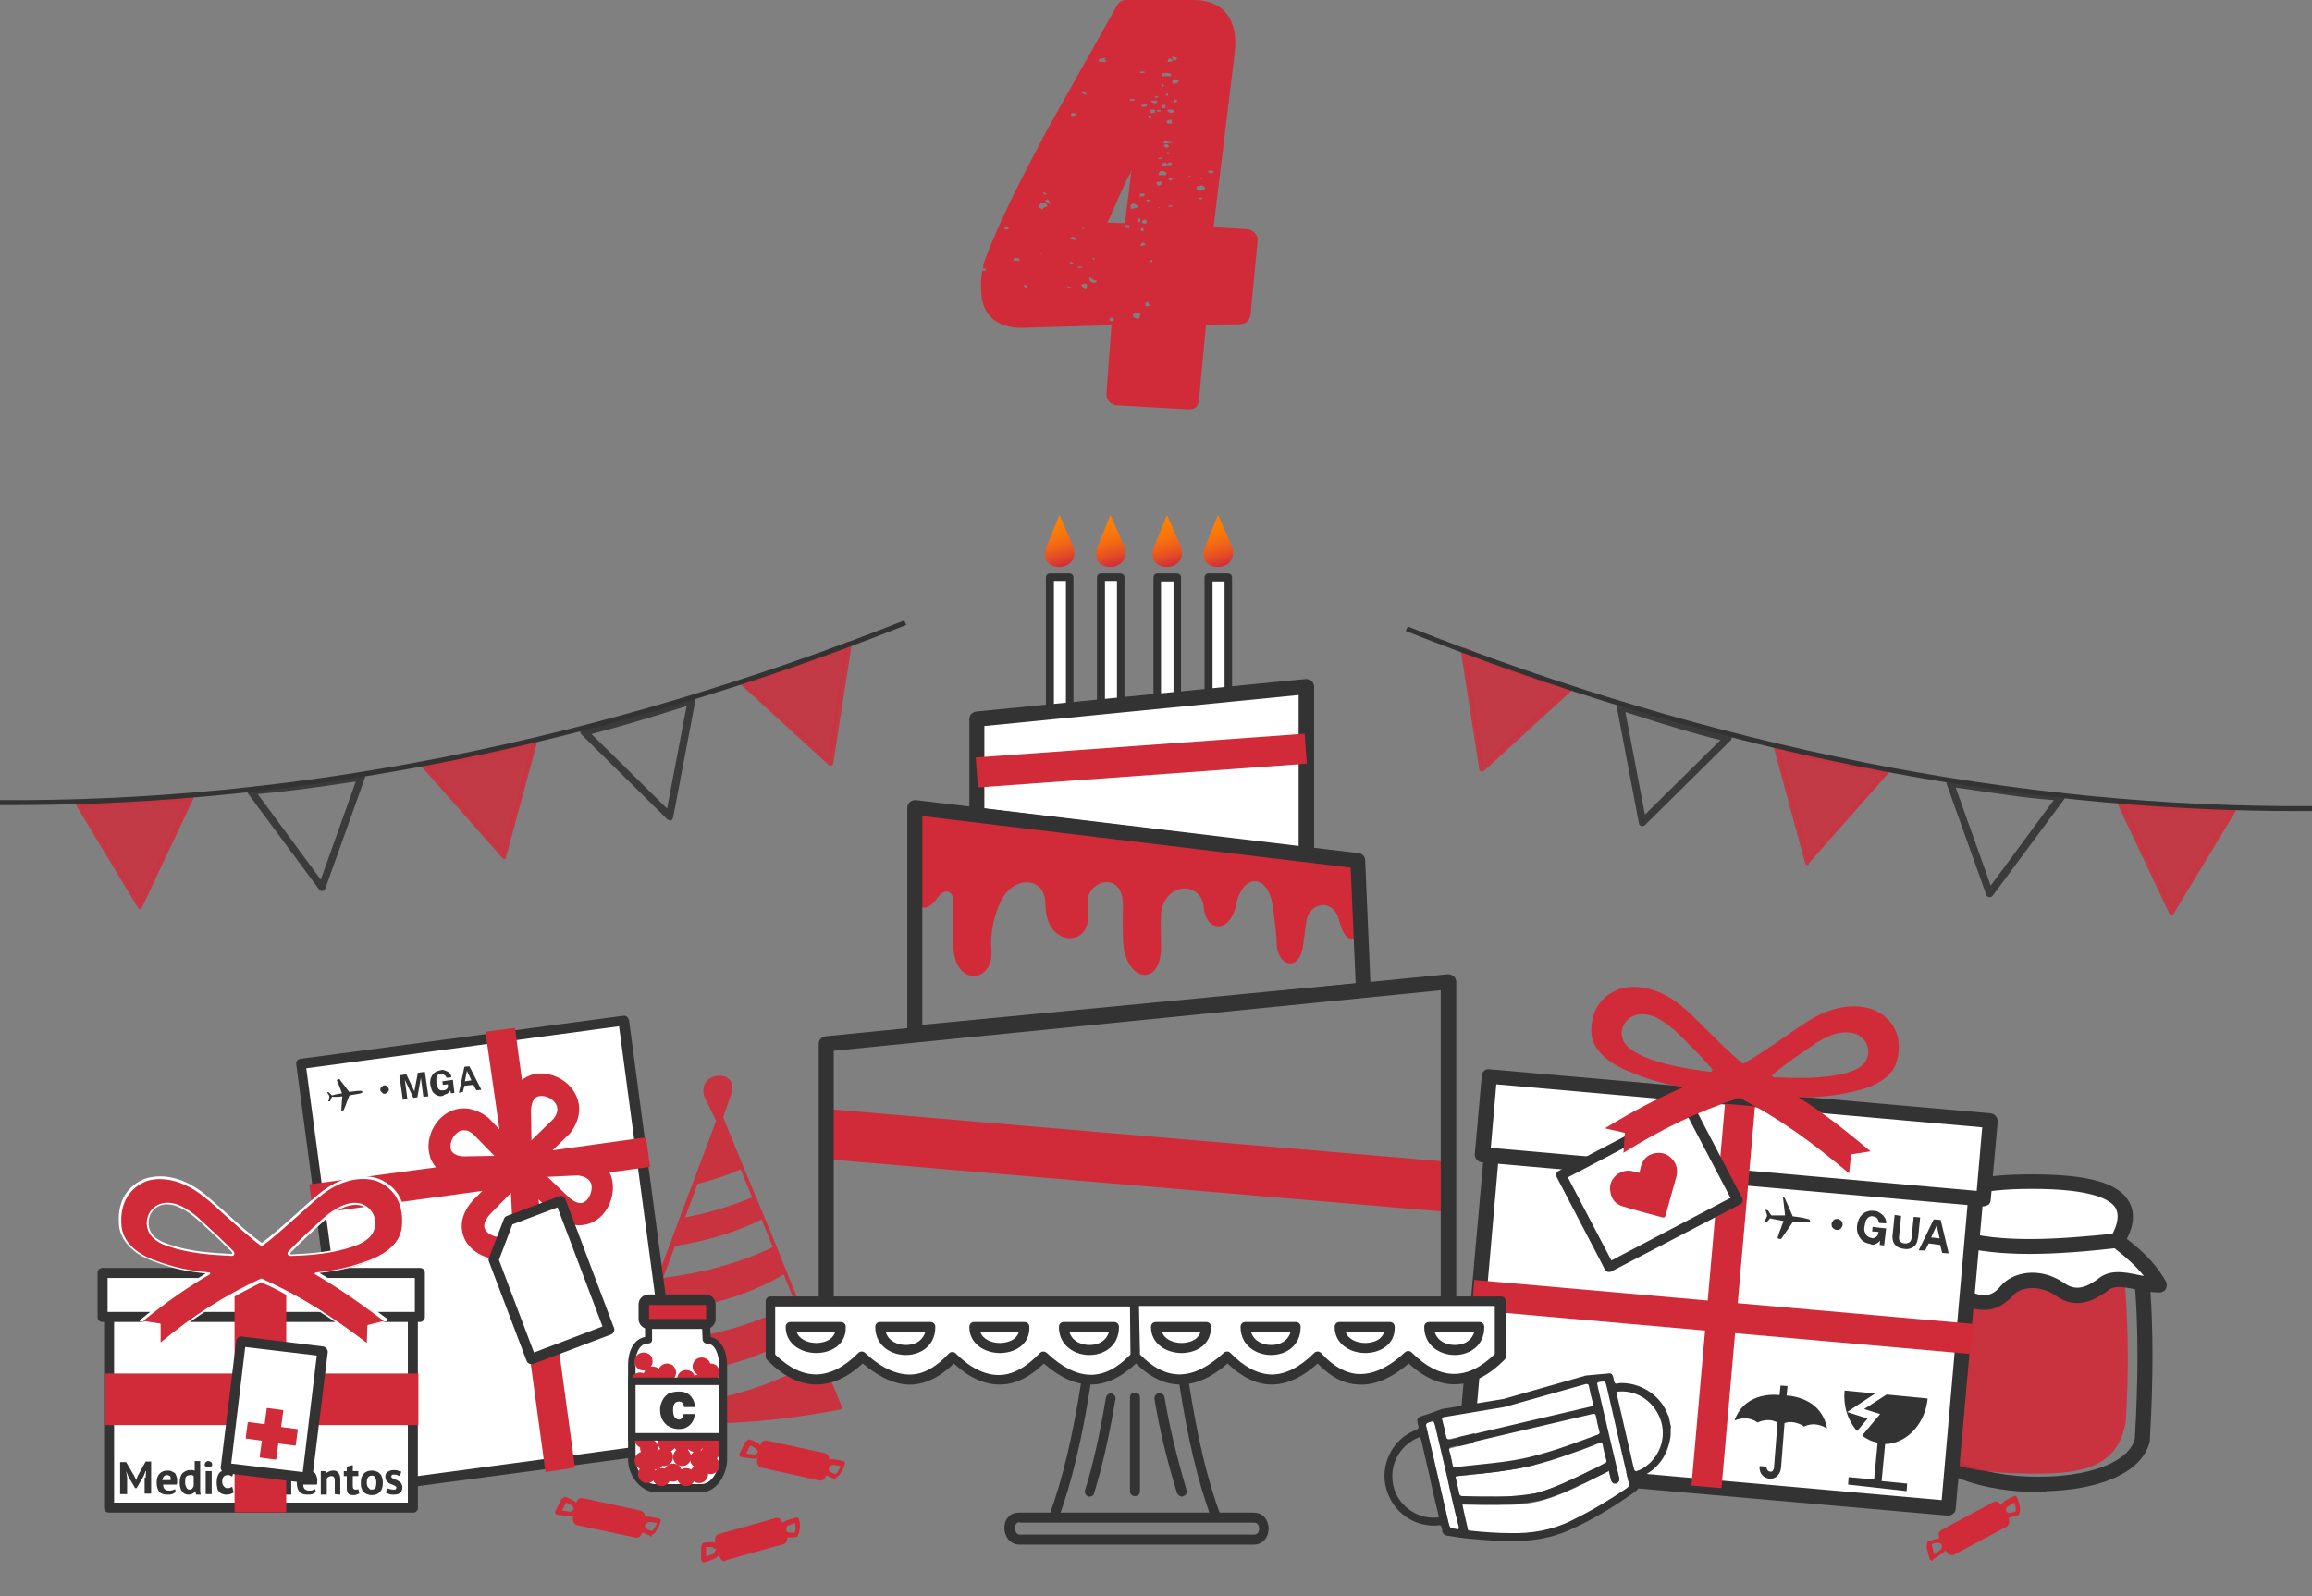 <svg width="462" height="319" viewBox="0 0 462 319" fill="none" xmlns="http://www.w3.org/2000/svg">
<rect x="0" y="0" width="462" height="319" fill="#808080" stroke="none"/>
<path d="M231.2 139.4V115.4H235.1V139" fill="white"/>
<path d="M232 139.4H230.5V115.4C230.5 115 230.8 114.6 231.3 114.6H235.2C235.6 114.6 236 114.9 236 115.4V139H234.5V116.2H232V139.4Z" fill="#333333"/>
<path d="M241.4 139.4V115.4H245.3V139" fill="white"/>
<path d="M242.2 139.4H240.7V115.4C240.7 115 241 114.6 241.5 114.6H245.4C245.8 114.6 246.2 114.9 246.2 115.4V139H244.7V116.2H242.3V139.4H242.2Z" fill="#333333"/>
<path d="M209.7 142.2V115.4H213.6V141.7" fill="white"/>
<path d="M210.5 142.2H209V115.4C209 115 209.3 114.6 209.8 114.6H213.7C214.1 114.6 214.5 114.9 214.5 115.4V141.7H213V116.1H210.6V142.2H210.5Z" fill="#333333"/>
<path d="M219.9 142.2V115.4H223.8V141.7" fill="white"/>
<path d="M220.7 142.2H219.2V115.4C219.2 115 219.5 114.6 220 114.6H223.9C224.3 114.6 224.7 114.9 224.7 115.4V141.7H223.2V116.1H220.8V142.2H220.7Z" fill="#333333"/>
<path d="M211.7 102.9L209.1 109.3C207.1 114.7 216.1 114.6 214.5 109.3L211.7 102.9Z" fill="url(#paint0_linear)"/>
<path d="M221.9 102.9L219.3 109.3C217.3 114.7 226.3 114.6 224.7 109.3L221.9 102.9Z" fill="url(#paint1_linear)"/>
<path d="M233.2 102.9L230.6 109.3C228.6 114.7 237.6 114.6 236 109.3L233.2 102.9Z" fill="url(#paint2_linear)"/>
<path d="M243.4 102.9L240.8 109.3C238.8 114.7 247.8 114.6 246.2 109.3L243.4 102.9Z" fill="url(#paint3_linear)"/>
<path d="M195.2 162.9V143.7L261 137.2V170.9L195.2 162.9Z" fill="white"/>
<path d="M261 172.4C260.9 172.4 260.9 172.4 260.8 172.4L195 164.4C194.2 164.3 193.7 163.7 193.7 162.9V143.7C193.7 142.9 194.3 142.3 195.1 142.2L260.9 135.7C261.3 135.7 261.7 135.8 262.1 136.1C262.4 136.4 262.6 136.8 262.6 137.2V170.9C262.6 171.3 262.4 171.7 262.1 172C261.7 172.2 261.3 172.4 261 172.4ZM196.7 161.6L259.5 169.2V138.9L196.7 145.1V161.6Z" fill="#333333"/>
<path opacity="0.9" d="M140.8 219.3L143.1 224L138.3 236.8L135.8 243.4L133.7 249.1L131.3 255.4L128.6 262.5L126.3 268.6L123.8 275.2L121.6 281.1L121.1 282.4C121 282.5 121.1 282.7 121.1 282.8C121.2 282.9 121.3 283 121.4 283C135.6 285.4 151.3 284.9 167.9 281.7H168C168.1 281.7 168.2 281.6 168.2 281.5C168.3 281.4 168.3 281.2 168.2 281.1L164 270.8L161.7 265.1L159.5 259.8L157.2 254.2L155 248.7L152.7 243.1L150.9 238.8L148.6 233.3L144.5 223.3L146 219C148.3 213.3 138.9 213.9 140.8 219.3ZM163.4 271.4C161.6 272.6 159.8 273.6 157.8 274.6C148.2 279.2 136.3 281.5 122.7 281.2L124.9 275.2C139.7 275.2 152.1 272 161.1 265.7L163.4 271.4ZM158.9 260.3C157.9 260.9 156.8 261.5 155.7 262C147.7 265.8 138.2 268 127.4 268.5L129.7 262.4C140.3 261.6 149.4 259 156.6 254.7L158.9 260.3ZM154.4 249.2C154.3 249.3 154.2 249.3 154.1 249.4C147.8 252.4 140.5 254.4 132.5 255.4L134.9 249C141.4 248 147.2 246.2 152.2 243.7L154.4 249.2ZM150.3 239.3C146.2 241 141.7 242.4 136.9 243.3L139.4 236.6C142.5 235.8 145.3 234.9 148 233.7L150.3 239.3Z" fill="#D12B39"/>
<path d="M124.6 204.1L60.1 212.7L71.4 297.7L135.9 289.1L124.6 204.1Z" fill="white"/>
<path d="M71.5 298.6C71.3 298.6 71.1 298.5 70.9 298.4C70.7 298.2 70.6 298 70.5 297.7L59.2 212.7C59.1 212.2 59.5 211.6 60.1 211.6L124.6 203C124.9 203 125.1 203 125.3 203.2C125.5 203.4 125.6 203.6 125.7 203.9L137 288.9C137.1 289.4 136.7 290 136.1 290L71.6 298.6C71.5 298.6 71.5 298.6 71.5 298.6ZM61.2 213.5L72.3 296.5L134.8 288.1L123.7 205.1L61.2 213.5Z" fill="#333333"/>
<path d="M128.8 227.9L109.1 230.6L113.4 226.3C113.4 226.3 113.5 226.2 113.5 226.1C115.5 223.5 115.8 220.6 114.2 218.2C112.5 215.7 109.2 214.4 106.4 215.2C105.8 215.4 104.8 215.8 104 216.7L102.5 205.9L97.6 206.6L100.4 226.9L97.3 223.8C97.3 223.8 97.2 223.7 97.1 223.7C94.5 221.7 91.6 221.4 89.2 223C86.7 224.7 85.4 228 86.2 230.8C86.4 231.5 86.9 232.6 88 233.6L62.3 237L62.9 241.9L97.7 237.2L94.9 240.1C94.9 240.1 94.9 240.1 94.9 240.2C91.7 243.7 92.9 246.7 93.6 247.8C94.3 249.1 95.6 250.1 97 250.6C98.4 251.1 99.9 251.3 101.3 251C102.1 250.8 102.9 250.4 103.5 250L109.5 293.7L114.4 293L107 238.4L111.1 242.3C111.1 242.3 111.1 242.3 111.2 242.3C112.1 243.1 113 243.6 113.8 244C116.1 244.9 118 244.1 118.8 243.7C121.3 242.2 122.7 238.9 122 236C121.8 235.3 121.6 234.7 121.2 234.1L129.6 233L128.8 227.9ZM105.6 221.8C105.6 220.6 106 219 107.4 218.6C108.7 218.2 110.6 218.9 111.4 220.2C112.3 221.6 111.7 223 110.9 224L105.7 229.1L105.6 221.8ZM91.2 225.8C92.1 225.2 93 225.3 93.7 225.6C94.1 225.8 94.6 226 94.9 226.3L100 231.5L92.8 231.6C91.6 231.6 90 231.2 89.6 229.8C89.2 228.5 90 226.6 91.2 225.8ZM102.8 244.5C102.7 245.7 102.2 247.2 100.6 247.6C99.1 247.9 97.3 247.2 96.6 246C95.9 244.7 96.7 243.4 97.5 242.4L102 237.8L102.6 237.2L102.8 244.2V244.5ZM118.6 236.7C118.9 238.2 118.2 240 117 240.7C115.7 241.4 114.4 240.6 113.4 239.8L109.1 235.7L108.2 234.8L115.5 234.5C115.8 234.5 116.1 234.6 116.5 234.7C117.4 234.9 118.3 235.5 118.6 236.7Z" fill="#D12B39"/>
<path d="M109 294.2L103.1 250.8C102.5 251.1 102 251.3 101.4 251.5C99.9 251.8 98.3 251.7 96.8 251.1C95.2 250.5 93.9 249.4 93.1 248.1C92.4 246.9 91.1 243.7 94.5 239.9L94.6 239.8L96.4 238L62.6 242.6L61.8 236.7L87.1 233.3C86.4 232.4 86 231.6 85.9 231C85 228 86.4 224.4 89.1 222.6C91.7 220.9 94.8 221.2 97.6 223.4C97.6 223.4 97.7 223.5 97.8 223.6L99.8 225.7L97 206.2L102.9 205.4L104.3 215.8C105.1 215.2 105.8 215 106.2 214.8C109.2 213.9 112.8 215.3 114.6 218C116.3 220.6 116.1 223.7 113.9 226.5C113.9 226.6 113.8 226.6 113.7 226.7L110.4 229.9L129.1 227.3L129.9 233.2L121.8 234.3C122 234.7 122.2 235.2 122.3 235.7C123 238.8 121.6 242.4 118.9 244C117.9 244.6 115.9 245.4 113.4 244.4C112.5 244 111.6 243.5 110.7 242.7L110.6 242.6L107.6 239.7L114.9 293.3L109 294.2ZM103.9 249L109.9 293L113.8 292.5L106.2 237L111.4 242C112.2 242.7 113 243.2 113.8 243.6C115.9 244.4 117.6 243.8 118.4 243.3C120.7 241.9 122 238.9 121.4 236.1C121.3 235.5 121 234.9 120.7 234.3L120.3 233.6L129 232.4L128.5 228.5L107.8 231.3L113.2 226L113.3 225.9C115.2 223.5 115.5 220.7 114 218.6C112.4 216.3 109.3 215.1 106.7 215.8C106.2 215.9 105.3 216.3 104.5 217.1L103.8 217.8L102.2 206.4L98.3 206.9L101.2 228.2L97.1 224C97.1 224 97.1 223.9 97 223.9C94.6 222 91.9 221.7 89.7 223.2C87.4 224.8 86.2 227.9 86.9 230.4C87.1 231 87.5 232 88.6 232.9L89.5 233.6L63.1 237.2L63.6 241.1L99.3 236.2L95.4 240.2C92.6 243.3 93.4 245.9 94.2 247.2C94.9 248.3 96 249.3 97.4 249.8C98.7 250.3 100.1 250.4 101.4 250.2C102.1 250 102.8 249.7 103.5 249.2L103.9 249ZM99.8 248.2C98.3 248.2 96.8 247.4 96.1 246.3C95.6 245.5 95.4 244.1 97.1 242.1L103 236L103.3 244.5C103.1 246.4 102.2 247.7 100.7 248C100.4 248.2 100.1 248.2 99.8 248.2ZM102.1 238.4L97.8 242.8C96.8 244 96.5 245 97 245.8C97.6 246.8 99.2 247.4 100.5 247.2C101.6 247 102.2 246.1 102.4 244.6L102.1 238.4ZM115.9 241.5C115.1 241.5 114.2 241.2 113.1 240.2L107 234.3L115.5 234C115.9 234 116.3 234.1 116.6 234.2C117.9 234.6 118.8 235.4 119.1 236.6C119.5 238.3 118.7 240.3 117.3 241.1C116.9 241.3 116.5 241.5 115.9 241.5ZM109.4 235.2L113.8 239.4C115 240.4 116 240.7 116.8 240.2C117.8 239.6 118.4 238 118.2 236.8C118 236 117.4 235.4 116.4 235.1C116.1 235 115.8 235 115.5 234.9L109.4 235.2ZM92.8 232.1C90.8 232 89.5 231.3 89.1 229.9C88.6 228.3 89.4 226.3 90.9 225.4C91.8 224.8 92.8 224.7 93.9 225.1C94.3 225.3 94.8 225.5 95.2 225.9L101.2 232L92.8 232.1ZM92.6 225.9C92.2 225.9 91.8 226 91.5 226.3C90.4 227 89.8 228.6 90.1 229.7C90.4 230.8 91.8 231.1 92.8 231.1L98.8 231L94.5 226.6C94.2 226.4 93.8 226.1 93.5 226C93.2 225.9 92.9 225.9 92.6 225.9ZM105.3 230.3L105.2 221.8C105.3 219.8 106 218.5 107.4 218.1C109 217.6 111 218.5 111.9 219.9C112.8 221.2 112.6 222.7 111.4 224.2L105.3 230.3ZM106.1 221.8L106.2 227.9L110.6 223.6C111.5 222.5 111.6 221.4 111 220.5C110.3 219.4 108.7 218.8 107.6 219.1C106.4 219.4 106.2 220.8 106.1 221.8Z" fill="#D12B39"/>
<path d="M21.8 263.2V301.3H82.5V263.2" fill="white"/>
<path d="M82.6 302.3H21.8C21.2 302.3 20.8 301.9 20.8 301.3V263.2C20.8 262.6 21.2 262.2 21.8 262.2C22.4 262.2 22.8 262.6 22.8 263.2V300.3H81.5V263.2C81.5 262.6 81.9 262.2 82.5 262.2C83.1 262.2 83.5 262.6 83.5 263.2V301.3C83.6 301.8 83.1 302.3 82.6 302.3Z" fill="#333333"/>
<path d="M83.5 274.5H20.9V284.8H83.6V274.5H83.5Z" fill="#D12B39"/>
<path d="M83.9 254.3H20.5V263.1H83.9V254.3Z" fill="white"/>
<path d="M83.9 264.2H20.5C19.9 264.2 19.5 263.8 19.5 263.2V254.4C19.5 253.8 19.9 253.4 20.5 253.4H83.9C84.5 253.4 84.9 253.8 84.9 254.4V263.2C84.9 263.7 84.5 264.2 83.9 264.2ZM21.5 262.2H82.9V255.4H21.5V262.2Z" fill="#333333"/>
<path d="M76.2 236.1C74.3 235.1 69.3 234.2 63.6 239C60.3 241.8 55.7 246.3 52.3 248.7C48.9 246.2 44.3 241.7 41 239C35.3 234.2 30.3 235.1 28.4 236.1C24.5 238.2 23.7 242.1 24.1 245.1C24.5 248.4 27.5 250.7 30.7 251.9C35.2 253.6 38 254 41.8 254.4C37.1 257.2 32.7 260.3 28.2 264L31.9 264.6V268.6C38.6 263.1 44.7 259.2 52.3 255.6C60.6 259.3 66.4 263.2 73.6 268.7L73.7 264.9L77.2 264C72.4 260.4 68 257.3 63.1 254.5C66.8 254.1 69.6 253.7 74 252C77.2 250.8 80.2 248.5 80.6 245.2C80.8 242.1 80.1 238.2 76.2 236.1ZM30.2 246.6C28.5 244.2 30.2 240.8 33.1 240.6C35.7 240.4 38.5 242.5 40.3 244.1C42.8 246.4 44 247.4 46.6 250.1C46.9 250.4 46.8 250.8 46.3 250.8C42.1 250.6 37.8 250.3 33.8 248.9C32.4 248.5 31 247.8 30.2 246.6ZM74.2 246.6C73.4 247.8 72 248.5 70.6 248.9C66.6 250.3 62.3 250.6 58.1 250.8C57.6 250.8 57.5 250.4 57.8 250.1C60.5 247.4 61.6 246.3 64.1 244.1C65.9 242.5 68.6 240.3 71.3 240.6C74.3 240.8 75.9 244.2 74.2 246.6Z" fill="#D12B39"/>
<path d="M73.5 268.9H73.4C66.2 263.4 60.5 259.6 52.2 255.9C44.7 259.5 38.6 263.3 32 268.8C31.9 268.8 31.9 268.9 31.8 268.8C31.7 268.8 31.7 268.7 31.7 268.6V264.7L28.1 264.1C28 264.1 28 264 27.9 264C27.9 263.9 27.9 263.8 28 263.8C32.4 260.2 36.7 257.2 41.1 254.5C37.3 254.1 34.7 253.6 30.5 252C26.6 250.6 24.2 248 23.8 245.1C23.6 243.1 23.5 238.3 28.2 235.9C28.8 235.6 34.1 233.1 41.1 238.8C42.4 239.9 43.8 241.2 45.3 242.5C47.7 244.7 50.2 246.9 52.3 248.4C54.4 246.9 56.9 244.6 59.3 242.5C60.8 241.1 62.3 239.8 63.5 238.8C70.4 233 75.8 235.6 76.4 235.9C81.1 238.3 81.1 243.2 80.8 245.1C80.4 248.1 78 250.6 74.1 252C70 253.5 67.3 254 63.8 254.4C68 256.8 72.1 259.6 77.4 263.6C77.5 263.6 77.5 263.7 77.5 263.8C77.5 263.9 77.4 263.9 77.4 264L74 264.9L73.9 268.6C73.7 268.8 73.6 268.9 73.5 268.9ZM52.2 255.5C60.4 259.2 66.2 263 73.3 268.4L73.4 265C73.4 264.9 73.5 264.8 73.5 264.8L76.7 264C71.4 260 67.3 257.2 63 254.7C62.9 254.7 62.9 254.6 62.9 254.5C62.9 254.4 63 254.4 63.1 254.3C66.9 253.9 69.6 253.4 73.9 251.8C75.7 251.1 79.9 249.2 80.3 245.2C80.5 243.3 80.5 238.7 76.1 236.4C74.1 235.3 69.1 234.7 63.7 239.3C62.4 240.4 61 241.6 59.5 243C57 245.2 54.5 247.5 52.4 249C52.3 249.1 52.2 249.1 52.2 249C50.1 247.5 47.6 245.2 45.1 243C43.6 241.6 42.2 240.3 40.9 239.3C35.4 234.8 30.5 235.3 28.5 236.4C24 238.7 24.1 243.4 24.3 245.2C24.8 249.2 29 251.2 30.7 251.8C35 253.4 37.7 253.9 41.8 254.3C41.9 254.3 42 254.4 42 254.5C42 254.6 42 254.7 41.9 254.7C37.4 257.3 33 260.4 28.6 264L31.9 264.5C32 264.5 32.1 264.6 32.1 264.7V268.3C38.6 262.9 44.7 259 52.2 255.5C52.1 255.5 52.1 255.5 52.2 255.5ZM58.1 251C57.8 251 57.6 250.9 57.5 250.7C57.4 250.5 57.5 250.2 57.7 250C60.4 247.3 61.6 246.2 64 244C65.8 242.3 68.6 240.2 71.3 240.4C72.7 240.5 74 241.4 74.6 242.7C75.2 244 75.1 245.5 74.3 246.7C73.4 248 71.8 248.7 70.6 249.1C66.6 250.5 62.3 250.9 58.1 251ZM71 240.8C68.5 240.8 66 242.8 64.4 244.3C61.9 246.6 60.8 247.6 58.1 250.3C58 250.4 58 250.5 58 250.6C58 250.7 58.1 250.7 58.2 250.7C62.3 250.5 66.6 250.2 70.6 248.8C71.9 248.4 73.3 247.7 74.1 246.5C74.8 245.4 74.9 244.1 74.4 242.9C73.8 241.7 72.7 240.9 71.4 240.8C71.2 240.8 71.1 240.8 71 240.8ZM46.3 251C42.2 250.8 37.8 250.5 33.7 249.1C32.4 248.7 30.9 248 30 246.7C29.2 245.5 29.1 244 29.7 242.7C30.3 241.4 31.6 240.5 33 240.4C35.7 240.1 38.5 242.3 40.3 244C42.7 246.2 43.9 247.3 46.6 250C46.8 250.2 46.9 250.5 46.8 250.7C46.8 250.9 46.5 251 46.3 251ZM30.3 246.5C31.1 247.7 32.6 248.3 33.8 248.7C37.8 250.1 42.1 250.4 46.2 250.6C46.3 250.6 46.4 250.6 46.4 250.5C46.4 250.4 46.4 250.3 46.3 250.2C43.6 247.5 42.4 246.4 40 244.2C38.2 242.6 35.6 240.5 33 240.7C31.7 240.8 30.6 241.6 30 242.8C29.5 244.1 29.6 245.4 30.3 246.5Z" fill="white"/>
<path d="M29.1 295.3L29.2 294H29.1L28.7 295L27.3 297.4H27L25.6 295L25.2 294L25.4 295.3V298.6H24V292.2H25.2L26.9 295.1L27.2 295.8L27.5 295L29.1 292.1H30.2V298.5H28.9V295.3H29.1Z" fill="#333333"/>
<path d="M35.1 298.2C34.9 298.3 34.7 298.5 34.4 298.6C34.1 298.7 33.8 298.7 33.4 298.7C32.7 298.7 32.1 298.5 31.8 298.1C31.5 297.7 31.3 297.1 31.3 296.3C31.3 295.5 31.5 294.9 31.9 294.5C32.3 294.1 32.8 293.9 33.5 293.9C33.7 293.9 34 293.9 34.2 294C34.4 294.1 34.6 294.2 34.8 294.3C35 294.4 35.1 294.6 35.2 294.9C35.3 295.1 35.4 295.4 35.4 295.8C35.4 295.9 35.4 296.1 35.4 296.2C35.4 296.3 35.4 296.5 35.3 296.7H32.6C32.6 297.1 32.7 297.4 32.9 297.6C33.1 297.8 33.4 297.9 33.8 297.9C34 297.9 34.3 297.9 34.5 297.8C34.7 297.7 34.8 297.7 35 297.6L35.1 298.2ZM33.4 294.8C33.1 294.8 32.9 294.9 32.7 295.1C32.6 295.3 32.5 295.5 32.4 295.8H34.1C34.1 295.5 34.1 295.2 34 295C33.8 294.9 33.6 294.8 33.4 294.8Z" fill="#333333"/>
<path d="M40 297C40 297.3 40 297.5 40 297.8C40 298.1 40 298.3 40.1 298.7H39.2L39 298C38.9 298.2 38.7 298.4 38.5 298.5C38.3 298.6 38 298.7 37.7 298.7C37.1 298.7 36.7 298.5 36.4 298.1C36.1 297.7 35.9 297.1 35.9 296.3C35.9 295.5 36.1 294.9 36.4 294.5C36.8 294.1 37.3 293.8 38 293.8C38.2 293.8 38.3 293.8 38.5 293.8C38.6 293.8 38.7 293.9 38.9 293.9V292H40V297ZM37.9 297.7C38.1 297.7 38.3 297.6 38.4 297.5C38.5 297.4 38.6 297.2 38.7 297V295C38.6 294.9 38.5 294.9 38.4 294.8C38.3 294.8 38.2 294.8 38 294.8C37.7 294.8 37.4 294.9 37.2 295.1C37 295.3 37 295.7 37 296.3C37 296.7 37.1 297 37.2 297.2C37.4 297.6 37.6 297.7 37.9 297.7Z" fill="#333333"/>
<path d="M40.9 292.7C40.9 292.5 41 292.4 41.1 292.2C41.2 292.1 41.4 292 41.6 292C41.8 292 42 292.1 42.2 292.2C42.3 292.3 42.4 292.5 42.4 292.7C42.4 292.9 42.3 293 42.2 293.1C42.1 293.2 41.9 293.3 41.6 293.3C41.4 293.3 41.2 293.2 41.1 293.1C41 293 40.9 292.9 40.9 292.7ZM41.1 294H42.3V298.6H41.1V294Z" fill="#333333"/>
<path d="M46.7 298.3C46.5 298.4 46.3 298.5 46 298.6C45.7 298.7 45.5 298.7 45.2 298.7C44.8 298.7 44.5 298.6 44.3 298.5C44 298.4 43.8 298.2 43.7 298C43.5 297.8 43.4 297.5 43.4 297.2C43.3 296.9 43.3 296.6 43.3 296.2C43.3 295.4 43.5 294.8 43.8 294.4C44.1 294 44.7 293.8 45.3 293.8C45.6 293.8 45.9 293.8 46.1 293.9C46.3 293.9 46.5 294 46.7 294.1L46.4 295.1C46.3 295 46.1 295 46 294.9C45.9 294.8 45.7 294.8 45.5 294.8C45.2 294.8 44.9 294.9 44.7 295.1C44.5 295.3 44.4 295.7 44.4 296.1C44.4 296.3 44.4 296.5 44.5 296.6C44.5 296.8 44.6 296.9 44.7 297C44.8 297.1 44.9 297.2 45 297.3C45.1 297.4 45.3 297.4 45.5 297.4C45.7 297.4 45.9 297.4 46 297.3C46.1 297.3 46.3 297.2 46.4 297.1L46.7 298.3Z" fill="#333333"/>
<path d="M47.4 294.3C47.6 294.2 47.9 294.1 48.3 294C48.6 293.9 49 293.9 49.4 293.9C49.7 293.9 50 293.9 50.2 294C50.4 294.1 50.6 294.2 50.7 294.3C50.8 294.4 50.9 294.6 51 294.8C51 295 51.1 295.2 51.1 295.5C51.1 295.8 51.1 296 51.1 296.3C51.1 296.6 51.1 296.8 51.1 297.1C51.1 297.4 51.1 297.6 51.1 297.9C51.1 298.1 51.2 298.4 51.2 298.6H50.2L50 298C49.9 298.2 49.7 298.4 49.5 298.5C49.3 298.6 49 298.7 48.7 298.7C48.5 298.7 48.3 298.7 48.1 298.6C47.9 298.5 47.8 298.4 47.7 298.3C47.6 298.2 47.5 298 47.4 297.9C47.3 297.7 47.3 297.6 47.3 297.4C47.3 297.1 47.4 296.9 47.5 296.7C47.6 296.5 47.8 296.4 48 296.2C48.2 296.1 48.5 296 48.8 296C49.1 296 49.5 295.9 49.9 296C49.9 295.7 49.9 295.4 49.8 295.3C49.7 295.2 49.5 295.1 49.2 295.1C49 295.1 48.7 295.1 48.4 295.2C48.1 295.3 47.9 295.3 47.7 295.4L47.4 294.3ZM49 297.7C49.2 297.7 49.4 297.7 49.6 297.5C49.7 297.4 49.8 297.3 49.9 297.2V296.6C49.7 296.6 49.5 296.6 49.4 296.6C49.2 296.6 49.1 296.6 48.9 296.7C48.8 296.7 48.7 296.8 48.6 296.9C48.5 297 48.5 297.1 48.5 297.2C48.5 297.4 48.5 297.5 48.6 297.6C48.7 297.6 48.8 297.7 49 297.7Z" fill="#333333"/>
<path d="M54.7 298.6V296.1C54.7 295.7 54.7 295.4 54.6 295.2C54.5 295 54.4 294.9 54.1 294.9C53.9 294.9 53.7 295 53.6 295.1C53.5 295.2 53.4 295.4 53.3 295.5V298.6H52V294H53L53.1 294.6C53.2 294.4 53.4 294.2 53.6 294.1C53.8 294 54.1 293.9 54.4 293.9C54.7 293.9 54.9 294 55.1 294.1C55.3 294.2 55.4 294.4 55.5 294.7C55.6 294.5 55.8 294.3 56 294.1C56.2 294 56.5 293.9 56.8 293.9C57.1 293.9 57.3 293.9 57.5 294C57.7 294.1 57.8 294.2 57.9 294.3C58 294.4 58.1 294.6 58.1 294.9C58.1 295.2 58.2 295.5 58.2 295.9V298.7H57V296C57 295.6 57 295.4 56.9 295.2C56.8 295 56.7 294.9 56.4 294.9C56.2 294.9 56 295 55.9 295.1C55.8 295.2 55.7 295.4 55.6 295.6V298.6H54.7Z" fill="#333333"/>
<path d="M63.1 298.2C62.9 298.3 62.7 298.5 62.4 298.6C62.1 298.7 61.8 298.7 61.4 298.7C60.7 298.7 60.1 298.5 59.8 298.1C59.5 297.7 59.3 297.1 59.3 296.3C59.3 295.5 59.5 294.9 59.9 294.5C60.3 294.1 60.8 293.9 61.5 293.9C61.7 293.9 62 293.9 62.2 294C62.4 294.1 62.6 294.2 62.8 294.3C63 294.4 63.1 294.6 63.2 294.9C63.3 295.1 63.4 295.4 63.4 295.8C63.4 295.9 63.4 296.1 63.4 296.2C63.4 296.3 63.4 296.5 63.3 296.7H60.6C60.6 297.1 60.7 297.4 60.9 297.6C61.1 297.8 61.4 297.9 61.8 297.9C62 297.9 62.3 297.9 62.5 297.8C62.7 297.7 62.8 297.7 63 297.6L63.1 298.2ZM61.4 294.8C61.1 294.8 60.9 294.9 60.7 295.1C60.6 295.3 60.5 295.5 60.4 295.8H62.1C62.1 295.5 62.1 295.2 62 295C61.9 294.9 61.7 294.8 61.4 294.8Z" fill="#333333"/>
<path d="M66.9 298.6V296C66.9 295.6 66.9 295.4 66.7 295.2C66.6 295 66.4 295 66.2 295C66 295 65.8 295.1 65.6 295.2C65.4 295.3 65.3 295.5 65.3 295.7V298.7H64.1V294H65L65.1 294.6C65.2 294.4 65.4 294.2 65.7 294.1C65.9 294 66.2 293.9 66.6 293.9C66.8 293.9 67 293.9 67.2 294C67.4 294.1 67.5 294.2 67.6 294.3C67.7 294.4 67.8 294.6 67.9 294.9C68 295.1 68 295.4 68 295.8V298.7L66.9 298.6Z" fill="#333333"/>
<path d="M68.7 294H69.3V293.1L70.5 292.8V294H71.6V295H70.5V296.8C70.5 297.1 70.5 297.3 70.6 297.5C70.7 297.6 70.8 297.7 71 297.7C71.1 297.7 71.2 297.7 71.3 297.7C71.4 297.7 71.5 297.6 71.6 297.6L71.8 298.5C71.6 298.6 71.4 298.6 71.2 298.7C71 298.8 70.8 298.8 70.5 298.8C70.1 298.8 69.8 298.7 69.6 298.5C69.4 298.3 69.3 297.9 69.3 297.4V295H68.7V294Z" fill="#333333"/>
<path d="M72.1 296.3C72.1 295.5 72.3 294.9 72.7 294.5C73.1 294.1 73.6 293.9 74.3 293.9C74.7 293.9 75 294 75.3 294.1C75.6 294.2 75.8 294.4 76 294.6C76.2 294.8 76.3 295.1 76.4 295.4C76.5 295.7 76.5 296 76.5 296.4C76.5 297.2 76.3 297.8 75.9 298.2C75.5 298.6 75 298.8 74.3 298.8C73.9 298.8 73.6 298.7 73.3 298.6C73 298.5 72.8 298.3 72.6 298.1C72.4 297.9 72.3 297.6 72.2 297.3C72.1 297 72.1 296.7 72.1 296.3ZM73.3 296.3C73.3 296.5 73.3 296.7 73.4 296.9C73.4 297.1 73.5 297.2 73.6 297.3C73.7 297.4 73.8 297.5 73.9 297.6C74 297.7 74.2 297.7 74.3 297.7C74.6 297.7 74.8 297.6 75 297.4C75.1 297.2 75.2 296.8 75.2 296.3C75.2 295.9 75.1 295.5 75 295.3C74.9 295 74.6 294.9 74.3 294.9C74 294.9 73.8 295 73.6 295.2C73.4 295.4 73.3 295.8 73.3 296.3Z" fill="#333333"/>
<path d="M79.2 297.3C79.2 297.2 79.2 297.1 79 297C78.9 296.9 78.8 296.9 78.6 296.8C78.5 296.7 78.3 296.7 78.1 296.6C77.9 296.5 77.8 296.5 77.6 296.3C77.5 296.2 77.3 296 77.2 295.9C77.1 295.7 77 295.5 77 295.2C77 294.7 77.1 294.4 77.4 294.2C77.7 294 78.1 293.8 78.6 293.8C78.9 293.8 79.3 293.8 79.5 293.9C79.7 294 80 294.1 80.2 294.1L79.9 295C79.8 295 79.6 294.9 79.4 294.8C79.2 294.7 79 294.7 78.7 294.7C78.3 294.7 78.2 294.8 78.2 295.1C78.2 295.2 78.2 295.3 78.4 295.4C78.5 295.5 78.6 295.5 78.8 295.6C78.9 295.7 79.1 295.7 79.3 295.8C79.5 295.9 79.6 296 79.8 296.1C79.9 296.2 80.1 296.3 80.2 296.5C80.3 296.7 80.4 296.9 80.4 297.2C80.4 297.7 80.3 298 80 298.3C79.7 298.6 79.3 298.7 78.7 298.7C78.4 298.7 78.1 298.7 77.8 298.6C77.5 298.5 77.3 298.4 77.1 298.3L77.4 297.4C77.5 297.5 77.7 297.6 78 297.6C78.2 297.7 78.5 297.7 78.7 297.7C78.9 297.7 79 297.7 79.1 297.6C79.1 297.6 79.2 297.5 79.2 297.3Z" fill="#333333"/>
<path d="M67.6 215.7C67.9 215.6 67.9 215.7 68 215.9C68.6 216.6 69.1 217.4 69.7 218.1C69.7 218.2 69.8 218.2 69.8 218.2C70.4 218.1 71 218.1 71.6 218C71.8 218 72 218 72.2 218C72.3 218 72.4 218.1 72.4 218.2C72.4 218.3 72.4 218.4 72.3 218.4C72.1 218.5 71.8 218.6 71.6 218.6C71.1 218.7 70.5 218.8 69.9 218.9C69.9 218.9 69.8 218.9 69.8 219C69.4 219.9 69.1 220.9 68.7 221.8C68.7 221.9 68.7 221.9 68.6 221.9C68.5 221.9 68.4 221.9 68.3 222C68.2 222 68.2 222 68.2 221.9C68.2 221.4 68.3 220.8 68.3 220.3C68.3 219.9 68.4 219.6 68.4 219.2C68.4 219.1 68.4 219.1 68.3 219.1C67.9 219.2 67.5 219.2 67.1 219.2C66.9 219.2 66.6 219.2 66.4 219.2C66.4 219.2 66.3 219.2 66.3 219.3C66.2 219.5 66.1 219.7 66 220C66 220.1 65.9 220.1 65.9 220.1C65.8 220.1 65.7 220.1 65.6 220.1C65.6 220 65.6 219.9 65.7 219.9C65.7 219.7 65.8 219.5 65.8 219.4C65.8 219.3 65.8 219.1 65.8 219C65.7 218.8 65.6 218.6 65.4 218.4C65.4 218.3 65.4 218.3 65.4 218.3C65.6 218.2 65.8 218.3 65.9 218.5C66 218.6 66.2 218.8 66.3 218.9C66.3 218.9 66.3 218.9 66.4 218.9C67 218.7 67.7 218.6 68.3 218.5C68.4 218.5 68.4 218.5 68.3 218.4C68 217.6 67.7 216.7 67.3 215.9C67.3 215.8 67.3 215.8 67.4 215.8C67.5 215.7 67.6 215.7 67.6 215.7ZM77.3 218.4C77.4 218.3 77.5 218.2 77.6 218.1C77.7 218 77.7 217.8 77.7 217.7C77.7 217.5 77.6 217.4 77.5 217.3C77.4 217.2 77.3 217.1 77.2 217C77.1 216.9 76.9 216.9 76.8 216.9C76.6 216.9 76.5 217 76.4 217.1C76.3 217.2 76.2 217.3 76.1 217.4C76 217.5 76 217.7 76 217.8C76 218 76.1 218.1 76.2 218.2C76.3 218.3 76.4 218.4 76.5 218.5C76.6 218.6 76.8 218.6 76.9 218.6C77.1 218.5 77.2 218.5 77.3 218.4ZM81.4 219.6L80.9 215.8L82.6 219.4L83.4 219.3L84.1 215.4L84.6 219.2L85.6 219.1L84.9 214.2L83.5 214.4L82.8 218.1L81.2 214.7L79.8 214.9L80.5 219.8L81.4 219.6ZM89.3 218.6C89.5 218.5 89.6 218.4 89.7 218.3C89.8 218.2 89.9 218.1 90 217.9L90.1 218.5L90.8 218.4L90.5 215.8L88.4 216.1L88.5 216.8L89.5 216.7V217C89.5 217.1 89.5 217.2 89.5 217.3C89.5 217.4 89.4 217.5 89.3 217.6C89.2 217.7 89.1 217.8 89 217.8C88.9 217.9 88.8 217.9 88.6 217.9C88.5 217.9 88.3 217.9 88.1 217.9C88 217.9 87.8 217.8 87.7 217.7C87.6 217.6 87.5 217.4 87.4 217.2C87.3 217 87.2 216.7 87.2 216.4C87.2 216 87.2 215.7 87.2 215.4C87.3 215.1 87.4 214.9 87.5 214.8C87.7 214.7 87.8 214.6 88.1 214.6C88.3 214.6 88.4 214.6 88.6 214.7C88.7 214.8 88.9 214.9 89 215C89.1 215.1 89.2 215.2 89.2 215.4L90.2 215.3C90.2 215.1 90.1 214.9 90 214.7C89.9 214.5 89.7 214.3 89.5 214.2C89.3 214.1 89.1 214 88.8 213.9C88.6 213.8 88.3 213.8 88 213.9C87.5 214 87.2 214.1 86.8 214.4C86.5 214.6 86.3 215 86.1 215.4C86 215.8 85.9 216.3 86 216.8C86.1 217.3 86.2 217.7 86.4 218.1C86.6 218.4 86.9 218.7 87.3 218.9C87.7 219.1 88.1 219.1 88.5 219C88.9 218.7 89.1 218.7 89.3 218.6ZM92.5 218.2L92.8 217L94.6 216.8L95.2 217.9L96.2 217.8L93.8 213.1L92.8 213.2L91.7 218.4L92.5 218.2ZM93.3 214L94.2 215.9L92.9 216.1L93.3 214Z" fill="#333333"/>
<path d="M46.9 302.2V259.1C48.6 258.1 50.3 257.3 52.2 256.3C54.1 257.1 55.5 257.8 57.2 258.8V302.2H46.9Z" fill="#D12B39"/>
<path d="M57.2 302.2H46.9V259.1C48.1 258.4 49.2 257.8 50.4 257.2C51 256.9 51.6 256.6 52.2 256.3L52.4 256.4C54.2 257.2 55.5 257.8 57.2 258.8V302.2C57.3 302.2 57.2 302.2 57.2 302.2ZM47 302.1H57.2V258.8C55.6 257.8 54.2 257.2 52.4 256.4L52.2 256.3C51.6 256.6 51 256.9 50.4 257.2C49.2 257.8 48.1 258.4 47 259V302.1Z" fill="#D12B39"/>
<path d="M48.2 268.1L45.1 293.4L61.4 295.4L64.5 270.1L48.2 268.1Z" fill="white"/>
<path d="M61.4 296.4H61.3L45 294.4C44.5 294.3 44.1 293.8 44.1 293.3L47.2 268C47.2 267.7 47.4 267.5 47.6 267.3C47.8 267.1 48.1 267.1 48.3 267.1L64.6 269.1C65.1 269.2 65.5 269.7 65.5 270.2L62.4 295.5C62.4 295.8 62.2 296 62 296.2C61.9 296.3 61.6 296.4 61.4 296.4ZM46.2 292.5L60.5 294.2L63.3 270.9L49 269.2L46.2 292.5Z" fill="#333333"/>
<path d="M59.4 285.6L56.3 285.2C56.2 285.2 56.1 285.1 56.2 285L56.6 282C56.6 281.9 56.6 281.8 56.5 281.8L53.5 281.4C53.4 281.4 53.3 281.4 53.3 281.5L52.9 284.5C52.9 284.6 52.8 284.7 52.7 284.6L49.7 284.2C49.6 284.2 49.5 284.3 49.5 284.3L49.1 287.3C49.1 287.4 49.1 287.5 49.2 287.5L52.2 287.9C52.3 287.9 52.4 288 52.3 288.1L51.9 291.1C51.9 291.2 51.9 291.3 52 291.3L55 291.7C55.1 291.7 55.2 291.7 55.2 291.6L55.6 288.6C55.6 288.5 55.7 288.4 55.8 288.5L58.9 288.9C59 288.9 59.1 288.9 59.1 288.8L59.5 285.8C59.6 285.7 59.5 285.6 59.4 285.6Z" fill="#D12B39"/>
<path d="M126.2 272.9C126.2 270 127.4 267.7 129.6 267.7V264.6H141L141.1 267.7C143.3 267.7 144.4 270 144.4 272.9V291.6C144.4 294.5 142.6 297.4 140.2 297.4H130.8C128.8 297.4 126.2 294.6 126.2 291.6V272.9Z" fill="white"/>
<path d="M140.2 298.2H130.8C128.4 298.2 125.5 295.2 125.5 291.7V273V272.9C125.5 269.7 126.8 267.6 128.9 267.2V264.7C128.9 264.3 129.2 264 129.7 264H141.1C141.5 264 141.8 264.3 141.9 264.7L142 267.2C144 267.6 145.3 269.8 145.3 273.1V291.8C145.2 294.8 143.2 298.2 140.2 298.2ZM127 273V291.6C127 294.1 129.2 296.6 130.8 296.6H140.2C142 296.6 143.7 294.2 143.7 291.6V272.9C143.7 270.9 143 268.5 141.2 268.5C140.8 268.5 140.5 268.2 140.4 267.8L140.3 265.4H130.3V267.8C130.3 268.2 130 268.5 129.5 268.5C127.6 268.5 126.9 270.9 126.9 272.9C127 272.9 127 273 127 273Z" fill="#333333"/>
<path d="M131.1 294.6C131.1 295.6 130.3 296.4 129.3 296.4C128.3 296.4 127.5 295.6 127.5 294.6C127.5 293.6 128.3 292.8 129.3 292.8C129.8 292.8 130.2 293 130.5 293.2C130.9 293.6 131.1 294.1 131.1 294.6Z" fill="#D12B39"/>
<path d="M141.5 276.5C141.5 277.5 140.7 278.3 139.7 278.3C138.7 278.3 137.9 277.5 137.9 276.5C137.9 275.5 138.7 274.7 139.7 274.7C140.2 274.7 140.6 274.9 140.9 275.1C141.3 275.5 141.5 275.9 141.5 276.5Z" fill="#D12B39"/>
<path d="M143.8 274.3C143.8 275.3 143 276.1 142 276.1C141 276.1 140.2 275.3 140.2 274.3C140.2 273.3 141 272.5 142 272.5C142.5 272.5 142.9 272.7 143.2 272.9C143.5 273.3 143.8 273.7 143.8 274.3Z" fill="#D12B39"/>
<path d="M142.9 275.2C142.9 276.2 142.1 277 141.1 277C140.1 277 139.3 276.2 139.3 275.2C139.3 274.2 140.1 273.4 141.1 273.4C141.6 273.4 142 273.6 142.3 273.8C142.6 274.2 142.9 274.6 142.9 275.2Z" fill="#D12B39"/>
<path d="M142 273.1C142 274.1 141.2 274.9 140.2 274.9C139.2 274.9 138.4 274.1 138.4 273.1C138.4 272.1 139.2 271.3 140.2 271.3C140.7 271.3 141.1 271.5 141.4 271.7C141.8 272 142 272.5 142 273.1Z" fill="#D12B39"/>
<path d="M138.9 275.6C138.9 276.6 138.1 277.4 137.1 277.4C136.1 277.4 135.3 276.6 135.3 275.6C135.3 274.6 136.1 273.8 137.1 273.8C137.6 273.8 138 274 138.3 274.2C138.7 274.6 138.9 275 138.9 275.6Z" fill="#D12B39"/>
<path d="M130.4 272.1C130.4 273.1 129.6 273.9 128.6 273.9C127.6 273.9 126.8 273.1 126.8 272.1C126.8 271.1 127.6 270.3 128.6 270.3C129.1 270.3 129.5 270.5 129.8 270.7C130.2 271 130.4 271.5 130.4 272.1Z" fill="#D12B39"/>
<path d="M135.1 274.3C135.1 275.3 134.3 276.1 133.3 276.1C132.3 276.1 131.5 275.3 131.5 274.3C131.5 273.3 132.3 272.5 133.3 272.5C133.8 272.5 134.2 272.7 134.5 272.9C134.8 273.3 135.1 273.7 135.1 274.3Z" fill="#D12B39"/>
<path d="M143.8 292.8C143.8 293.8 143 294.6 142 294.6C141 294.6 140.2 293.8 140.2 292.8C140.2 291.8 141 291 142 291C142.5 291 142.9 291.2 143.2 291.4C143.5 291.8 143.8 292.3 143.8 292.8Z" fill="#D12B39"/>
<path d="M141.5 294.6C141.5 295.6 140.7 296.4 139.7 296.4C138.7 296.4 137.9 295.6 137.9 294.6C137.9 293.6 138.7 292.8 139.7 292.8C140.2 292.8 140.6 293 140.9 293.2C141.3 293.6 141.5 294.1 141.5 294.6Z" fill="#D12B39"/>
<path d="M138.9 295.2C138.9 296.2 138.1 297 137.1 297C136.1 297 135.3 296.2 135.3 295.2C135.3 294.2 136.1 293.4 137.1 293.4C137.6 293.4 138 293.6 138.3 293.8C138.7 294.2 138.9 294.6 138.9 295.2Z" fill="#D12B39"/>
<path d="M134.5 291.2C134.5 292.2 133.7 293 132.7 293C131.7 293 130.9 292.2 130.9 291.2C130.9 290.2 131.7 289.4 132.7 289.4C133.2 289.4 133.6 289.6 133.9 289.8C134.3 290.2 134.5 290.6 134.5 291.2Z" fill="#D12B39"/>
<path d="M136.3 294.3C136.3 295.3 135.5 296.1 134.5 296.1C133.5 296.1 132.7 295.3 132.7 294.3C132.7 293.3 133.5 292.5 134.5 292.5C135 292.5 135.4 292.7 135.7 292.9C136 293.3 136.3 293.8 136.3 294.3Z" fill="#D12B39"/>
<path d="M134 295.2C134 296.2 133.2 297 132.2 297C131.2 297 130.4 296.2 130.4 295.2C130.4 294.2 131.2 293.4 132.2 293.4C132.7 293.4 133.1 293.6 133.4 293.8C133.8 294.2 134 294.6 134 295.2Z" fill="#D12B39"/>
<path d="M132.2 274.9C132.2 275.9 131.4 276.7 130.4 276.7C129.4 276.7 128.6 275.9 128.6 274.9C128.6 273.9 129.4 273.1 130.4 273.1C130.9 273.1 131.3 273.3 131.6 273.5C132 273.9 132.2 274.3 132.2 274.9Z" fill="#D12B39"/>
<path d="M129.7 276.1C129.7 277.1 128.9 277.9 127.9 277.9C126.9 277.9 126.1 277.1 126.1 276.1C126.1 275.1 126.9 274.3 127.9 274.3C128.4 274.3 128.8 274.5 129.1 274.7C129.5 275.1 129.7 275.5 129.7 276.1Z" fill="#D12B39"/>
<path d="M133.3 285.9C133.3 286.9 132.5 287.7 131.5 287.7C130.5 287.7 129.7 286.9 129.7 285.9C129.7 284.9 130.5 284.1 131.5 284.1C132 284.1 132.4 284.3 132.7 284.5C133 284.9 133.3 285.4 133.3 285.9Z" fill="#D12B39"/>
<path d="M143.8 288.4C143.8 289.4 143 290.2 142 290.2C141 290.2 140.2 289.4 140.2 288.4C140.2 287.4 141 286.6 142 286.6C142.5 286.6 142.9 286.8 143.2 287C143.5 287.4 143.8 287.8 143.8 288.4Z" fill="#D12B39"/>
<path d="M130.4 287.6C130.4 288.6 129.6 289.4 128.6 289.4C127.6 289.4 126.8 288.6 126.8 287.6C126.8 286.6 127.6 285.8 128.6 285.8C129.1 285.8 129.5 286 129.8 286.2C130.2 286.6 130.4 287.1 130.4 287.6Z" fill="#D12B39"/>
<path d="M140.7 288.4C140.7 289.4 139.9 290.2 138.9 290.2C137.9 290.2 137.1 289.4 137.1 288.4C137.1 287.4 137.9 286.6 138.9 286.6C139.4 286.6 139.8 286.8 140.1 287C140.4 287.4 140.7 287.8 140.7 288.4Z" fill="#D12B39"/>
<path d="M138.1 288.4C138.1 289.4 137.3 290.2 136.3 290.2C135.3 290.2 134.5 289.4 134.5 288.4C134.5 287.4 135.3 286.6 136.3 286.6C136.8 286.6 137.2 286.8 137.5 287C137.8 287.4 138.1 287.8 138.1 288.4Z" fill="#D12B39"/>
<path d="M135.1 288.4C135.1 289.4 134.3 290.2 133.3 290.2C132.3 290.2 131.5 289.4 131.5 288.4C131.5 287.4 132.3 286.6 133.3 286.6C133.8 286.6 134.2 286.8 134.5 287C134.8 287.4 135.1 287.8 135.1 288.4Z" fill="#D12B39"/>
<path d="M131.5 289.4C131.5 290.4 130.7 291.2 129.7 291.2C128.7 291.2 127.9 290.4 127.9 289.4C127.9 288.4 128.7 287.6 129.7 287.6C130.2 287.6 130.6 287.8 130.9 288C131.3 288.4 131.5 288.8 131.5 289.4Z" fill="#D12B39"/>
<path d="M132.7 291.9C132.7 292.9 131.9 293.7 130.9 293.7C129.9 293.7 129.1 292.9 129.1 291.9C129.1 290.9 129.9 290.1 130.9 290.1C131.4 290.1 131.8 290.3 132.1 290.5C132.5 290.9 132.7 291.4 132.7 291.9Z" fill="#D12B39"/>
<path d="M130.4 291.9C130.4 292.9 129.6 293.7 128.6 293.7C127.6 293.7 126.8 292.9 126.8 291.9C126.8 290.9 127.6 290.1 128.6 290.1C129.1 290.1 129.5 290.3 129.8 290.5C130.2 290.9 130.4 291.4 130.4 291.9Z" fill="#D12B39"/>
<path d="M138.1 291.2C138.1 292.2 137.3 293 136.3 293C135.3 293 134.5 292.2 134.5 291.2C134.5 290.2 135.3 289.4 136.3 289.4C136.8 289.4 137.2 289.6 137.5 289.8C137.8 290.2 138.1 290.6 138.1 291.2Z" fill="#D12B39"/>
<path d="M141.5 291.6C141.5 292.6 140.7 293.4 139.7 293.4C138.7 293.4 137.9 292.6 137.9 291.6C137.9 290.6 138.7 289.8 139.7 289.8C140.2 289.8 140.6 290 140.9 290.2C141.3 290.6 141.5 291.1 141.5 291.6Z" fill="#D12B39"/>
<path d="M143.8 290.2C143.8 291.2 143 292 142 292C141 292 140.2 291.2 140.2 290.2C140.2 289.2 141 288.4 142 288.4C142.5 288.4 142.9 288.6 143.2 288.8C143.5 289.1 143.8 289.6 143.8 290.2Z" fill="#D12B39"/>
<path d="M128.7 260.7V263.6C128.7 264.1 129.1 264.6 129.7 264.6H141C141.5 264.6 142 264.2 142 263.6V260.7C142 260.2 141.6 259.7 141 259.7H129.6C129.1 259.8 128.7 260.2 128.7 260.7Z" fill="#D12B39"/>
<path d="M141 265.6H129.6C128.5 265.6 127.6 264.7 127.6 263.6V260.7C127.6 259.6 128.5 258.7 129.6 258.7H141C142.1 258.7 143 259.6 143 260.7V263.6C143 264.7 142.1 265.6 141 265.6ZM129.7 260.8V263.6H141.1V260.8H129.7Z" fill="#333333"/>
<path d="M144.4 276.1H126.2V287.2H144.4V276.1Z" fill="white"/>
<path d="M145.2 287.9H125.5V275.3H145.2V287.9ZM127 286.4H143.7V276.8H127V286.4Z" fill="#333333"/>
<path d="M135.6 278.1C136.3 278.1 136.9 278.2 137.4 278.5C137.9 278.8 138.2 279.2 138.5 279.7C138.7 280.2 138.9 280.7 138.9 281.2H136.7C136.7 281.1 136.6 280.9 136.6 280.7C136.5 280.5 136.4 280.4 136.3 280.3C136.2 280.2 136 280.1 135.7 280.1C135.3 280.1 135.1 280.2 134.8 280.5C134.6 280.8 134.5 281.2 134.5 281.8C134.5 282.4 134.6 282.9 134.8 283.2C135 283.5 135.3 283.7 135.7 283.7C135.9 283.7 136.1 283.6 136.2 283.5C136.3 283.4 136.4 283.2 136.5 283C136.6 282.8 136.6 282.7 136.6 282.6H138.8C138.8 283.1 138.7 283.6 138.4 284.1C138.1 284.6 137.8 284.9 137.3 285.2C136.8 285.5 136.3 285.6 135.6 285.6C134.9 285.6 134.3 285.4 133.7 285.1C133.1 284.8 132.7 284.3 132.4 283.8C132.1 283.2 131.9 282.6 131.9 281.8C131.9 281 132.1 280.4 132.4 279.8C132.7 279.2 133.2 278.8 133.7 278.4C134.2 278.3 134.9 278.1 135.6 278.1Z" fill="#333333"/>
<path d="M251.3 48.2L249.9 62.8C249.7 64.1 249 64.7 247.8 64.8L241 64.9L239.6 79.8C239.5 81.2 238.8 81.9 237.4 81.8L223.2 81C221.9 80.9 221 79.9 221.1 78.6L222.1 65L204.9 65.5C200.7 65.7 197 64.2 196.2 59.7C196 57.8 195.9 55.9 196.3 54.1H196.9L197 54V53.7C196.8 53.7 196.7 53.7 196.4 53.6C196.4 53.4 196.4 53.4 196.5 53.3V52.8C197.1 51.1 197.9 49.1 198.7 47.3C199.8 44.7 201.1 41.9 202.4 39.2C204.8 34.4 207 30.2 209.1 26.2L223.2 1.1C223.6 0.4 224.2 0 225.1 0H238.4C245.1 0 247.5 4.6 246.7 10.8L242.5 45.4L249.2 45.8C250.5 45.9 251.5 47.2 251.3 48.2ZM201.6 45.5C201.5 45.5 201.5 45.5 201.5 45.4H200.7C200.7 45.6 200.8 45.8 200.9 45.8C201 45.8 201.1 45.8 201.2 45.9C201.5 45.7 201.6 45.6 201.6 45.5ZM203.8 52C203.8 51.9 203.7 51.8 203.5 51.6C203.4 51.6 203.2 51.6 203 51.5C202.8 51.6 202.5 51.7 202.5 51.9C202.5 52 202.5 52.1 202.6 52.1H203.5C203.8 52.1 203.8 52 203.8 52ZM205.3 57H204.6V57.3C204.7 57.3 204.8 57.4 204.9 57.4C205 57.4 205.1 57.5 205.1 57.5C205.1 57.5 205.2 57.4 205.2 57.3L205.3 57ZM209.3 41.2L209.1 40.8L208.8 40.6C208.7 40.5 208.6 40.5 208.5 40.5H208.2C208.1 40.6 208 40.6 208 40.6C207.7 40.9 207.6 41.2 207.7 41.5L208.4 41.9V41.8C208.3 41.7 208.7 41.3 209 41.4C209 41.3 209.1 41.3 209.3 41.2ZM208.4 38.4L208.7 38.9H209L209.1 38.6L208.4 38.4ZM208.2 50.8L208.1 50.7V50.6L207.9 50.8H208.2ZM210 40.8L209.4 39.8L208.8 40.1C208.9 40.2 209.1 40.4 209.4 40.5C209.5 40.7 209.8 40.8 210 40.8ZM214.2 23.2C214.5 23.2 214.9 23.1 215.1 23V22.8C215 22.8 214.9 22.7 214.9 22.7C214.8 22.7 214.8 22.7 214.7 22.6H214.4C214.3 22.6 214.3 22.6 214 22.7V23C214 23 214.1 23 214.1 23.1L214.2 23.2ZM214.1 57.4C213.9 57.3 213.8 57.3 213.6 57.3C213.5 57.2 213.4 57.2 213.4 57.1C213.4 57.1 213.3 57.1 213.3 57.3C213.2 57.3 213.2 57.4 213.2 57.4C213.5 57.4 213.9 57.5 214.1 57.4ZM215.1 47.8C215.1 47.7 214.8 47.4 214.3 47.3L213.9 47.6V47.8C214.1 47.9 214.2 47.9 214.5 47.9C214.7 48 215 48 215.1 47.8ZM214.5 52.6C214.3 52.5 214 52.3 213.9 52.3L213.7 52.5L213.9 52.7C214.1 52.8 214.4 52.7 214.5 52.6ZM217 18.5C216.9 18.4 216.8 18.4 216.7 18.4C216.7 18.3 216.6 18.3 216.5 18.2L216.1 18.5C216.2 18.6 216.6 18.8 217 19V18.5ZM216 53.5C216.1 53.5 216.2 53.5 216.5 53.4C216.4 53.3 216.2 53.3 215.9 53.3C215.8 53.3 215.6 53.3 215.4 53.2C215.4 53.4 215.4 53.5 215.5 53.6L216 53.5ZM216.3 45.6V45.8C216.4 45.8 216.5 45.7 216.8 45.6H216.7C216.7 45.6 216.6 45.5 216.5 45.5C216.5 45.5 216.4 45.5 216.3 45.6ZM217.2 57.1V56.8H217C217 56.7 216.9 56.7 216.7 56.7C216.6 56.7 216.5 56.8 216.3 56.8C215.9 56.9 216.2 57.3 216.3 57.3C216.4 57.4 216.5 57.5 216.8 57.6H217.1C217.1 57.5 217.1 57.5 217.2 57.5C217.1 57.2 217.3 57.2 217.2 57.1ZM219.5 12.1L219.7 12.3L220.8 12.4C220.9 12.4 221 12.3 221.2 12.2C220.9 12.1 220.7 11.9 220.8 11.8C220.8 11.7 220.9 11.6 221.1 11.5C220.7 11.6 220.5 11.7 220.3 11.7C219.9 11.7 219.6 11.8 219.5 12.1ZM219.2 56.1C218.7 56.1 218.3 55.8 217.8 55.4C217.7 55.5 217.7 55.6 217.7 55.9C217.7 56 218 56.5 218.5 56.5H218.7C218.8 56.6 219 56.5 219.2 56.1ZM218.4 51.5C218.3 51.7 218.3 51.8 218.6 51.9L218.8 51.7L218.4 51.5ZM224.8 44.6L226.1 34C226 34.3 225.8 34.7 225.8 34.9H225.7C224.2 37.7 222.9 41 221.3 44.5L224.8 44.6ZM222.5 63.6C222.4 63.6 222.4 63.5 222.4 63.5H221.8V63.6C221.7 63.6 221.7 63.7 221.7 63.8C221.7 64 221.8 64.2 222.3 64.2C222.4 64.1 222.5 64 222.6 63.9L222.5 63.6ZM225.8 20.1H226.7V19.8H225.8V20.1ZM225.7 45H224.8C224.8 45.3 225.1 45.6 225.7 45.6V45ZM226.8 41.6C227.2 41.5 227.4 41.4 227.4 41.2C227.4 41.1 226.6 40.7 226.5 40.6L225.9 41L226 41.8C226.1 41.8 226.2 41.7 226.5 41.7C226.7 41.6 226.8 41.6 226.8 41.6ZM227.8 14.6H228.7V14.3H227.8V14.6ZM229.2 20.8L228 21L228.3 21.4L229.1 21.3L229.2 20.8ZM227.3 44.4C227.6 44.4 227.9 44.5 227.9 44.1C227.9 43.9 227.8 43.7 227.6 43.6C227.6 43.7 227.5 43.6 227.3 43.3V44.2C227.2 44.4 227.2 44.4 227.3 44.4ZM228.6 39.2C228.6 39.2 228.6 39.1 228.7 39V38.7H227.8V39.3L228.6 39.2ZM227.4 62.5C227.2 62.5 226.5 62.7 226.4 62.9C226.4 63.4 226.7 63.6 227.4 63.7C227.6 63.7 227.8 63.5 227.8 63C227.9 62.8 228 62.5 227.4 62.5ZM228.8 44.7L229.2 44.5C229.2 44.3 229.1 44 228.9 43.9C228.6 43.9 228.2 44 228.2 44.3V44.6L228.8 44.7ZM228 46.2H228.5V45.6H228V46.2ZM229 48.8C228.8 48.7 228.5 48.5 228.3 48.5C228.2 48.6 228.1 48.7 228 48.8C227.9 48.9 227.9 49 227.9 49.1C228.4 49.2 228.8 49 229 48.8ZM229.5 23.6H230V23.1H229.5V23.6ZM231 20.7L231.3 20.1H230.6C230.4 20.1 230.1 20.1 230 20.2C230 20.4 230.4 20.5 231 20.7ZM230.9 22.5C230.9 22.4 230.8 22.3 230.8 22.1V21.9H229.9V22.6L230.9 22.5ZM229.8 39.9H229.1V40.2H229.8V39.9ZM230.8 19.5H231.4V19.2H230.8V19.5ZM229.7 60.9C229.6 60.7 229.5 60.7 229.5 60.7C229.4 60.3 229.3 60.2 228.9 60.6V61.1C228.9 61.1 229 61.1 229 61.2H229.2C229.6 61.2 229.7 61.2 229.7 60.9ZM231.9 22.3V22H231.2V22.3H231.9ZM230.3 52.3C230.3 52.2 230.3 52.1 230.2 51.9C230.1 51.9 230 52 230 52C229.9 52 229.8 52.1 229.8 52.1C229.7 52.1 229.7 52.1 229.6 52.2H229.8L229.9 52.3C230 52.4 230.1 52.4 230.2 52.4C230.2 52.4 230.2 52.3 230.3 52.3ZM232 16.9L232.2 17.4L232.7 17.2L232.4 16.8L232 16.9ZM232.2 14.7L232.3 15.3C232.5 15.2 232.8 15.2 233.1 15.2H234C234 14.7 233.8 14.6 233.3 14.6H232.8C232.7 14.6 232.5 14.7 232.2 14.7ZM231.4 31.8C231.7 31.8 232.2 31.8 232.5 31.5H231.7C231.6 31.6 231.6 31.6 231.4 31.8ZM232.3 36.7L232 36.3H231.5C231.4 36.4 231.3 36.4 231.1 36.4C231.1 36.6 231.2 36.9 231.4 37.1C231.8 37.1 232 36.9 232.3 36.7ZM232.1 21V21.6H232.9V21H232.1ZM233.1 34.5H233C232.8 34.4 232.7 34.2 232.5 34.2H231.8C231.7 34.3 231.5 34.7 231.5 35H233L233.1 34.5ZM231.8 41.5C231.8 41.4 231.7 41.4 231.5 41.4V41.6H231.6C231.7 41.4 231.7 41.4 231.8 41.5ZM233.2 18.5C233.2 18.6 233.2 18.7 233.1 18.8C233 18.8 232.9 18.8 232.9 18.9C233 19 233 19 233.1 19L233.2 19.2C233.5 19.1 233.5 18.9 233.2 18.5ZM233.3 12.4C233.5 12.4 233.9 12.3 234.5 12.2C234.3 12.1 234.2 12.1 234.1 11.8C234 11.7 233.9 11.7 233.5 11.7L233.3 12.4ZM232.9 29.5H233.1C233.4 29.5 233.6 29.4 233.6 29.2L233.3 28.9C233.2 28.8 233.1 28.8 233 28.8L232.5 29.1C232.7 29.3 232.8 29.4 232.9 29.5ZM233.2 32.9C233.4 32.9 233.5 33 233.5 33C234 33.1 234.2 33 234.2 32.5H233.5L233.1 32.8L232.9 32.4C232.8 32.4 232.8 32.5 232.8 32.5C232.8 32.5 232.7 32.6 232.6 32.6C232.6 32.6 232.4 32.6 232.2 32.7L232.4 33.2C232.7 33.2 233 33.2 233.2 33.1V32.9ZM234.5 28.5L232.6 28.2V28.7L234.5 28.5ZM234.7 22.4C234.7 22.1 234.4 21.9 233.9 21.9H233.4V22C233.3 22 233.3 22 233.2 22.1L233.9 22.6L234.7 22.4ZM234.1 23.9C233.8 23.9 233.4 24 233.1 24.2L233.3 24.7H234.2L234.1 23.9ZM234.2 11.3L234.4 12H235.1V11.7C235.2 11.7 235.2 11.6 235.2 11.5H234.9C234.9 11.5 234.5 11.3 234.2 11.3ZM233.2 30.7L233.7 30.8L233.8 30.6L233.2 30.3V30.7ZM235.6 16C235.1 15.9 234.8 15.8 234.4 15.9V16L234.3 16.1V16.7H235.1C235.3 16.5 235.6 16.3 235.6 16ZM235.3 20.1C235.2 20 235.1 20 235 20C235 19.9 234.9 19.9 234.7 19.9L234.6 20C234.5 20.1 234.5 20.3 234.5 20.6C234.8 20.5 235.2 20.3 235.3 20.1ZM234.1 36C234.2 35.9 234.3 35.8 234.5 35.6L233.6 35.4V35.7C233.5 35.9 233.7 36.3 234.1 36ZM234.3 41.1H233.8C233.7 41.1 233.6 41.1 233.6 41C233.5 41.1 233.5 41.2 233.5 41.2C233.6 41.3 233.6 41.4 233.6 41.4C233.7 41.3 233.8 41.3 234.1 41.3C234.1 41.4 234.3 41.2 234.3 41.1ZM235.9 35.4C235.9 35.5 235.9 35.5 236 35.6C236 35.7 236.1 35.7 236.1 35.6C236.3 35.5 235.9 35.4 235.9 35.4ZM238.1 35.1C237.9 35.1 237.8 35.1 237.7 35.2C237.6 35.2 237.5 35.3 237.3 35.4H237.6C237.6 35.3 237.6 35.3 237.7 35.3C237.9 35.2 238 35.2 238.1 35.1ZM240.8 37.5L240.6 37.3C240.3 36.9 239.8 37.1 239.5 37.2C239.3 37.2 239.1 37.3 239.1 37.4C239.1 37.6 239.1 38.1 239.6 38.1C240.1 38.2 240.8 38 240.8 37.5ZM239.6 35.6L240.2 35.9V35.8L239.7 35.5L239.6 35.6ZM240.2 39.7C240.2 39.6 240.1 39.6 240.1 39.6V39.5H239.6C239.5 39.5 239.4 39.6 239.4 39.7L240.1 39.9L240.2 39.7ZM242.5 34.2L242.3 34.1H241.6C241.5 34.2 241.5 34.2 241.4 34.2V34.3C241.5 34.4 241.7 34.7 242.1 34.7C242.3 34.7 242.5 34.3 242.5 34.2Z" fill="#D12B39"/>
<path d="M407.5 298.2C396.7 298.2 385.3 294.9 383.4 288.2C383.4 288.1 383.4 288 383.3 287.9C382.6 276.6 382.6 266.1 383.3 256.7C383.4 255.9 384.1 255.2 384.9 255.3C385.7 255.4 386.3 256.1 386.3 256.9C385.6 266.1 385.6 276.4 386.3 287.5C387.8 292.1 397.9 295.5 409 295.1C418.7 294.8 425.6 291.8 426.6 287.5C427.3 275.5 427.3 265.5 426.6 256.8C426.5 256 427.2 255.3 428 255.2C428.8 255.1 429.5 255.8 429.6 256.6C430.3 265.4 430.3 275.6 429.6 287.8C429.6 287.9 429.6 288 429.6 288C428 295 418 297.8 409.1 298C408.6 298.2 408 298.2 407.5 298.2Z" fill="#333333"/>
<path opacity="0.9" d="M424.6 256.5C425.3 265.2 425.4 274 424.8 284C423.2 294.1 414.6 294.6 405 294.5C392.6 294.3 385.7 292.4 384.7 286.8C384.1 276.9 384 266 384.6 257.1L424.6 256.5Z" fill="#D12B39"/>
<path d="M380.4 257.5C384.8 255 387.2 255.9 391.1 258.5C394.9 260.6 398.1 261.2 400.9 257.9C402.9 255.6 407.4 254.9 411.4 257.5C414 259.4 416.6 259.3 420 256.8C422.9 254.3 427.1 256.8 431.4 256.8C429.7 253.7 426.9 250.8 423 248C427.8 239.8 421.8 236.1 405.9 236.1C390.3 236.1 385.4 239.5 390.8 247.3C386.7 250.5 383.3 254 380.4 257.5Z" fill="white"/>
<path d="M396.5 261.8C394.3 261.8 392.2 260.8 390.5 259.9C390.5 259.9 390.4 259.9 390.4 259.8C386.6 257.2 384.9 256.8 381.2 258.8C380.6 259.2 379.8 259 379.3 258.5C378.8 258 378.8 257.2 379.3 256.6C382.1 253.1 385.2 249.9 388.9 247C387.2 244.1 386.8 241.7 387.9 239.7C389.7 236.2 395.3 234.7 406 234.7C406 234.7 406 234.7 406.1 234.7C417.2 234.7 423.3 236.4 425.4 240.1C426.6 242.1 426.5 244.7 425 247.6C428.7 250.4 431.2 253.2 432.8 256.1C433.1 256.6 433 257.1 432.8 257.6C432.5 258.1 432 258.3 431.5 258.3C429.8 258.3 428.3 258 426.8 257.7C424.1 257.1 422.3 256.9 421.1 258L421 258.1C417.1 260.9 413.8 261.2 410.6 258.8C407.3 256.7 403.6 257.2 402.2 259C400.3 261 398.4 261.8 396.5 261.8ZM392 257.3C395.8 259.4 397.9 259.4 399.8 257C402.2 254.2 407.5 253.1 412.3 256.3C414.1 257.6 415.9 258 419.1 255.7C421.5 253.6 424.5 254.2 427.3 254.8C427.7 254.9 428 254.9 428.4 255C426.9 253.1 424.8 251.2 422.2 249.2C421.6 248.7 421.4 247.9 421.8 247.2C423.2 244.8 423.5 242.9 422.8 241.5C421.8 239.7 418 237.6 406.1 237.6C406.1 237.6 406.1 237.6 406 237.6C394.7 237.6 391.4 239.5 390.6 241C390 242.2 390.5 244 392.2 246.4C392.7 247.1 392.5 248 391.9 248.4C389.4 250.3 387.2 252.3 385.2 254.4C387.3 254.5 389.4 255.6 392 257.3Z" fill="#333333"/>
<path d="M405.5 250.6C400.1 250.6 395 250.1 390.4 248.8C389.6 248.6 389.2 247.7 389.4 246.9C389.6 246.1 390.5 245.7 391.3 245.9C400 248.5 411.2 247.7 422.9 246.5C423.7 246.4 424.5 247 424.5 247.8C424.6 248.6 424 249.4 423.2 249.4C417.1 250.1 411.1 250.6 405.5 250.6Z" fill="#333333"/>
<path d="M394.7 239.4L389.2 301.4L292.4 292.9L297.9 230.9" fill="white"/>
<path d="M389.3 302.9H389.2L292.4 294.4C291.6 294.3 291 293.6 291 292.8L296.5 230.8C296.6 230 297.3 229.4 298.1 229.4C298.9 229.5 299.5 230.2 299.5 231L294.2 291.5L388 299.8L393.3 239.3C393.4 238.5 394.1 237.9 394.9 237.9C395.7 238 396.3 238.7 396.3 239.5L390.8 301.5C390.8 301.9 390.6 302.3 390.3 302.5C390 302.8 389.6 302.9 389.3 302.9Z" fill="#333333"/>
<path d="M297.6 215L296.2 230.7L396.3 239.5L397.7 223.8L297.6 215Z" fill="white"/>
<path d="M396.3 241.1H396.2L296.1 232.3C295.3 232.2 294.7 231.5 294.7 230.7L296.1 215C296.1 214.6 296.3 214.2 296.6 214C296.9 213.7 297.3 213.6 297.7 213.7L397.8 222.5C398.6 222.6 399.2 223.3 399.2 224.1L397.8 239.8C397.8 240.2 397.6 240.6 397.3 240.8C397 240.9 396.7 241.1 396.3 241.1ZM297.9 229.4L395 238L396.1 225.3L299 216.7L297.9 229.4Z" fill="#333333"/>
<path d="M344.7 220.6L338 296.9L344 297.4L350.7 221.1L344.7 220.6Z" fill="#D12B39"/>
<path d="M393.8 270.6L294.1 261.8L294.6 255.8L394.4 264.6L393.8 270.6Z" fill="#D12B39"/>
<path d="M337.5 221.5L312 234.8L321.6 253.2L347.2 239.8L337.5 221.5Z" fill="white"/>
<path d="M321.6 254.2C321.5 254.2 321.4 254.2 321.3 254.2C321 254.1 320.8 253.9 320.7 253.7L311.1 235.3C310.8 234.8 311 234.2 311.5 234L337.1 220.6C337.3 220.5 337.6 220.4 337.9 220.5C338.2 220.6 338.4 220.8 338.5 221L348.1 239.4C348.4 239.9 348.2 240.5 347.7 240.7L322 254.1C321.9 254.2 321.7 254.2 321.6 254.2ZM313.3 235.3L322 251.9L345.8 239.4L337.1 222.8L313.3 235.3Z" fill="#333333"/>
<path d="M375.4 202.3C373.4 201.1 368.1 199.8 361.4 204C357.5 206.5 352.2 210.5 348.3 212.6C344.8 209.8 340.3 204.9 336.9 201.8C331.1 196.5 325.6 196.9 323.5 197.7C319 199.4 317.9 203.2 318 206.3C318.1 209.6 321.2 212.2 324.5 213.7C329.3 215.8 332.2 216.5 336.3 217.3C331 219.6 325.9 222.3 320.7 225.5L324.7 226.4L324.4 230.4C332.1 225.6 339.1 222.2 347.6 219.4C356.2 223.9 362.2 228.4 369.5 234.5L369.9 230.7L373.8 230.1C368.9 226 364.5 222.5 359.4 219.3C363.5 219.3 366.5 219.1 371.4 217.9C375 217 378.4 215 379.1 211.8C379.9 208.7 379.5 204.7 375.4 202.3ZM324.6 208.4C323 205.8 325.1 202.6 328.2 202.7C331.1 202.7 333.8 205.1 335.7 206.9C338.2 209.4 339.4 210.5 342 213.5C342.3 213.8 342.2 214.2 341.7 214.2C337.1 213.6 332.6 212.9 328.3 211.1C326.9 210.4 325.4 209.6 324.6 208.4ZM372.4 212.6C371.4 213.7 369.8 214.2 368.3 214.6C363.8 215.6 359.2 215.5 354.6 215.3C354.1 215.3 354 214.9 354.4 214.6C357.5 212.1 358.9 211.2 361.8 209.2C363.9 207.7 367 205.9 369.9 206.4C373 206.8 374.4 210.3 372.4 212.6Z" fill="#D12B39"/>
<path d="M376.7 288.6C381 288.5 384.7 284.6 385.2 279.5L377 278.7L372.5 281.6L375.7 282.6L372.1 286.9C373 287.6 374 288.1 375.2 288.3L374.5 295.7L369.4 295.2L369.3 296.7L381 298L381.1 296.5L376 296L376.7 288.6Z" fill="#333333"/>
<path d="M369.1 282.2L374.7 278.5L368.6 277.9C368.3 281.1 369.3 284 371.1 286L373.2 283.5L369.1 282.2Z" fill="#333333"/>
<path d="M356.2 239.3C356.6 239.3 356.6 239.4 356.7 239.6C357.2 240.7 357.7 241.8 358.2 243C358.2 243.1 358.3 243.1 358.4 243.1C359.2 243.2 360 243.3 360.8 243.5C361 243.6 361.3 243.6 361.5 243.7C361.6 243.8 361.7 243.8 361.7 244C361.7 244.1 361.6 244.2 361.5 244.2C361.2 244.3 360.8 244.3 360.5 244.3C359.8 244.3 359 244.2 358.3 244.2C358.2 244.2 358.2 244.2 358.2 244.3C357.5 245.4 356.7 246.4 356 247.5C356 247.6 355.9 247.6 355.8 247.6C355.7 247.6 355.5 247.6 355.3 247.5C355.2 247.5 355.2 247.5 355.2 247.4C355.4 246.7 355.6 246.1 355.9 245.4C356 245 356.2 244.5 356.4 244.1C356.4 244 356.4 244 356.3 244C355.8 243.9 355.2 243.8 354.7 243.7C354.4 243.6 354.1 243.6 353.8 243.5C353.7 243.5 353.7 243.5 353.7 243.5C353.5 243.7 353.3 244 353.1 244.2C353 244.3 353 244.3 352.9 244.3C352.8 244.3 352.7 244.3 352.6 244.2C352.6 244.1 352.7 244 352.7 243.9C352.8 243.7 352.9 243.5 353 243.3C353.1 243.1 353.1 243 353.1 242.8C353 242.5 352.9 242.2 352.8 241.9C352.8 241.8 352.8 241.8 352.9 241.8C353.2 241.8 353.3 241.9 353.5 242.2C353.6 242.4 353.7 242.6 353.9 242.8C353.9 242.8 353.9 242.9 354 242.9C354.9 242.9 355.7 242.9 356.6 242.9C356.7 242.9 356.7 242.9 356.7 242.8C356.6 241.7 356.4 240.5 356.3 239.4C356.3 239.3 356.3 239.3 356.4 239.3C356 239.3 356.1 239.3 356.2 239.3ZM367.6 245.7C367.8 245.6 367.9 245.5 368 245.3C368.1 245.1 368.2 245 368.2 244.8C368.2 244.6 368.2 244.4 368.1 244.2C368 244 367.9 243.9 367.7 243.8C367.5 243.7 367.4 243.6 367.2 243.6C367 243.6 366.8 243.6 366.6 243.7C366.4 243.8 366.3 243.9 366.2 244.1C366.1 244.3 366 244.4 366 244.6C366 244.8 366 245 366.1 245.2C366.2 245.4 366.3 245.5 366.5 245.6C366.7 245.7 366.8 245.8 367 245.8C367.3 245.8 367.5 245.8 367.6 245.7ZM374.6 248.7C374.8 248.6 375.1 248.5 375.2 248.4C375.4 248.3 375.5 248.1 375.7 248L375.6 248.8L376.5 248.9L376.9 245.5L374.2 245.2L374.1 246.1L375.4 246.2L375.3 246.6C375.3 246.7 375.2 246.8 375.2 246.9C375.1 247 375 247.1 374.9 247.2C374.8 247.3 374.6 247.4 374.5 247.4C374.3 247.5 374.2 247.5 374 247.4C373.8 247.4 373.6 247.3 373.4 247.2C373.2 247.1 373.1 247 372.9 246.8C372.8 246.6 372.7 246.4 372.6 246.1C372.5 245.8 372.5 245.5 372.6 245C372.7 244.5 372.8 244.1 372.9 243.8C373.1 243.5 373.3 243.3 373.5 243.2C373.7 243.1 374 243 374.3 243.1C374.5 243.1 374.7 243.2 374.9 243.3C375.1 243.4 375.2 243.6 375.3 243.8C375.4 244 375.4 244.2 375.5 244.4L376.9 244.5C376.9 244.2 376.9 243.9 376.8 243.7C376.7 243.4 376.5 243.2 376.3 242.9C376.1 242.7 375.8 242.5 375.5 242.3C375.2 242.1 374.9 242 374.5 242C373.9 241.9 373.4 242 372.9 242.2C372.4 242.4 372 242.8 371.7 243.2C371.4 243.7 371.2 244.2 371.1 244.9C371 245.6 371.1 246.2 371.3 246.7C371.5 247.2 371.8 247.6 372.2 248C372.6 248.3 373.1 248.5 373.7 248.6C374 248.8 374.3 248.8 374.6 248.7ZM383.7 243.3L382.4 243.2L382 247.2C382 247.5 381.9 247.8 381.8 248C381.7 248.2 381.5 248.3 381.3 248.4C381.1 248.5 380.9 248.5 380.6 248.5C380.2 248.5 379.9 248.3 379.7 248.1C379.5 247.9 379.4 247.5 379.5 247L379.9 243L378.6 242.8L378.2 246.7C378.1 247.2 378.2 247.7 378.3 248.1C378.4 248.5 378.7 248.8 379 249.1C379.3 249.3 379.8 249.5 380.5 249.6C381.1 249.7 381.6 249.6 382 249.4C382.4 249.2 382.7 249 382.9 248.6C383.1 248.2 383.2 247.8 383.3 247.3L383.7 243.3ZM384.7 249.9L385.4 248.5L387.7 248.8L388.1 250.4L389.4 250.5L387.8 243.8L386.4 243.7L383.4 249.9H384.7ZM387 244.9L387.6 247.5L385.9 247.3L387 244.9Z" fill="#333333"/>
<path d="M334.2 231.7C333.3 230.6 332 230.2 330.6 230.5C329.2 230.8 328.3 231.7 327.9 233.1C327.8 233.5 327.7 233.9 327.6 234.4C327.2 234.3 326.8 234.2 326.4 234.1C325.3 233.8 324.3 234 323.3 234.6C322.1 235.5 321.5 236.7 321.8 238.2C322 239.7 322.9 240.7 324.3 241.1C326.9 241.9 329.6 242.6 332.2 243.3C332.5 243.4 332.7 243.3 332.8 243C333.5 240.4 334.3 237.7 335 235.1C335.3 233.7 335 232.6 334.2 231.7Z" fill="#D12B39"/>
<path d="M357 278.9L357.2 277L355.8 276.9L355.6 278.8C353.7 278.6 348.4 278.7 346.6 283.9C346.6 283.9 349.1 282.7 351.2 284.3C351.2 284.3 353.2 283.2 355.2 284.3L354.5 293.2C354.5 293.4 354.4 293.8 354.2 294C354.2 294 354 294.2 353.7 294.1C353.6 294.1 353 294 353 293.1L351.6 293C351.5 294.7 352.6 295.4 353.5 295.5C354.3 295.6 354.8 295.3 355.1 295C355.8 294.4 355.9 293.4 355.9 293.3L356.6 284.4C358.7 283.7 360.5 285.1 360.5 285.1C362.9 283.9 365.1 285.5 365.1 285.5C364.1 279.9 358.8 279 357 278.9Z" fill="#333333"/>
<path d="M386.1 311.9C386 311.9 386 311.9 385.9 311.9C385.8 311.8 385.7 311.7 385.6 311.6L385 309.3C385 309.2 385 309.2 385 309.1L385.1 308.4C385.1 308.2 385.2 308.1 385.4 308C385.9 307.8 386.5 307.7 387.2 307.5C387.3 307.5 387.4 307.5 387.5 307.5L387.7 307.6L387.8 306.6C387.8 306.4 387.9 306.3 388.1 306.2L398.5 300.6C398.7 300.5 398.8 300.5 399 300.6L399.8 301C399.9 300.7 400.1 300.4 400.2 300.3C400.6 299.9 401.4 299.5 402.4 299C402.5 298.9 402.7 298.9 402.8 299C402.9 299 403 299.1 403.1 299.3C403.4 300.1 403.6 300.9 403.7 301.7V301.8L403.5 302.5C403.5 302.7 403.3 302.8 403.1 302.9L401.5 303.3C401.4 303.3 401.3 303.3 401.2 303.3L401 303.2V304.1C401 304.3 400.9 304.4 400.7 304.5L390.2 310.1C390.1 310.2 389.9 310.2 389.7 310.1L388.8 309.6C388.7 309.9 388.5 310.2 388.2 310.4C387.5 310.9 386.8 311.3 386.2 311.7C386.3 311.9 386.2 311.9 386.1 311.9ZM386.1 309.1L386.5 310.6C386.9 310.4 387.3 310.1 387.8 309.7C387.9 309.6 388 309.5 388 309.4C388 309.3 388 308.8 388.3 308.6C388.6 308.4 389 308.6 389.1 308.6L390.1 309.1L400.1 303.7V302.6C400.1 302.4 400.2 302.2 400.3 302.1C400.2 302.1 400 302.1 399.7 302L398.8 301.5L388.8 306.8L388.6 307.9C388.6 308.2 388.4 308.3 388.3 308.4C388.1 308.5 387.9 308.5 387.7 308.5L387.2 308.3C386.7 308.4 386.3 308.5 386 308.6L386.1 309.1ZM401.1 302.8C401.1 302.9 401.1 302.9 401.1 302.8V302.8ZM400.8 302.2C400.9 302.2 401 302.2 401 302.2L401.5 302.4L402.7 302.1L402.8 301.8C402.8 301.3 402.7 300.8 402.5 300.3C401.9 300.6 401.3 301 401 301.2C400.9 301.3 400.9 301.3 400.9 301.4C400.9 301.6 400.9 302 400.6 302.3C400.6 302.2 400.7 302.2 400.8 302.2Z" fill="#D12B39"/>
<path d="M388.4 306.7C388.5 307.8 389.1 308.9 390 309.8L400.5 304.2C400.4 302.9 399.8 301.9 398.8 301.1L388.4 306.7Z" fill="#D12B39"/>
<path d="M390 310.8C389.7 310.8 389.5 310.7 389.3 310.5C388.2 309.4 387.5 308.1 387.4 306.8C387.3 306.4 387.6 306 387.9 305.8L398.3 300.2C398.6 300 399.1 300 399.4 300.3C400.7 301.2 401.4 302.5 401.5 304.1C401.5 304.5 401.3 304.9 401 305.1L390.5 310.7C390.4 310.8 390.2 310.8 390 310.8ZM389.5 307.3C389.6 307.8 389.9 308.2 390.2 308.6L399.4 303.7C399.3 303.2 399 302.8 398.6 302.4L389.5 307.3Z" fill="#D12B39"/>
<path d="M182.8 180.6C184.7 181.9 185.7 181.7 187.5 179.2C189.1 177.3 190.4 178.3 190.5 179.9C190.5 183 190.5 186 190.5 188.9C190.6 197.4 198.8 196.6 198.1 189.6C197.9 186.2 198.6 183.1 199.9 180.3C202.3 174.9 209 175 208.9 180.8C209 189.3 217.6 189.3 217.4 183.2C217.4 182.3 217.4 181 217.4 180C217.3 176.2 224.2 173.8 224.4 180.7C224.4 182.4 224.3 185 224.4 187.2C224.3 196.4 232.4 197.8 232 188.6C232 186.6 231.9 185.4 232 182.6C232.7 176.3 239.8 176.1 240.5 181C240.9 186.7 246.1 186.5 247.1 180.4C248.5 174.5 253.8 174.3 254.5 182.3C254.7 184.2 254.9 185.1 255.1 187.8C254.9 193.4 259.8 194.4 260.4 188.8L261 184.4C261.4 180.3 266.5 179.3 267.6 184C268.6 187.7 269.9 188.6 272 186.5L271.4 172L182.9 161.4V180.6H182.8Z" fill="#D12B39"/>
<path d="M260.702 146.634L194.973 151.386L195.406 157.37L261.135 152.619L260.702 146.634Z" fill="#D12B39"/>
<path d="M165.555 221.666L164.708 231.63L288.959 242.188L289.806 232.224L165.555 221.666Z" fill="#D12B39"/>
<path d="M182.8 207.9C182.4 207.9 182.1 207.8 181.8 207.5C181.5 207.2 181.3 206.8 181.3 206.4V161.4C181.3 161 181.5 160.6 181.8 160.3C182.1 160 182.6 159.9 183 159.9L271.5 170.5C272.2 170.6 272.8 171.2 272.8 171.9L273.9 197.7C273.9 198.5 273.3 199.2 272.5 199.3L182.9 207.9C182.9 207.9 182.9 207.9 182.8 207.9ZM184.3 163.1V204.8L270.9 196.5L269.9 173.4L184.3 163.1Z" fill="#333333"/>
<path d="M289.4 261.6C288.6 261.6 287.9 260.9 287.9 260.1V197.9L166.6 210V260C166.6 260.8 165.9 261.5 165.1 261.5C164.3 261.5 163.6 260.8 163.6 260V208.6C163.6 207.8 164.2 207.2 165 207.1L289.3 194.7C289.7 194.7 290.1 194.8 290.5 195.1C290.8 195.4 291 195.8 291 196.2V260C290.9 260.9 290.2 261.6 289.4 261.6Z" fill="#333333"/>
<path d="M226.8 271.1C220.6 277.7 214.5 276.8 208.4 271.1C202.3 277.4 196.3 277 190.3 271.1C184.7 277.3 178.6 277.1 172.1 271.1C166 277.2 159.9 277.2 153.7 271.1V260.1H226.5L226.8 271.1ZM226.8 271.1C233 277.7 239.1 276.8 245.2 271.1C251.3 277.4 257.3 277 263.3 271.1C268.9 277.3 274.9 277.1 281.5 271.1C287.6 277.2 293.7 277.2 299.9 271.1V260.1H227" fill="white"/>
<path d="M218 276.7C214.9 276.7 211.8 275.3 208.6 272.5C205.7 275.3 202.8 276.7 199.8 276.7H199.7C196.7 276.7 193.6 275.3 190.6 272.5C188 275.1 185.2 276.5 182.4 276.7C179.2 276.9 175.9 275.4 172.4 272.5C166.1 278.3 159.5 278.1 153.3 271.8C153.1 271.6 153 271.4 153 271.1V260.1C153 259.5 153.4 259.1 154 259.1H226.8H226.9H227H299.9C300.5 259.1 300.9 259.5 300.9 260.1V271.1C300.9 271.4 300.8 271.6 300.6 271.8C294.4 278 287.8 278.3 281.5 272.5C278.1 275.4 274.7 276.9 271.5 276.7C268.6 276.6 265.9 275.2 263.3 272.5C260.2 275.3 257.1 276.7 254.1 276.7C251.1 276.7 248.1 275.2 245.3 272.5C238.9 278.1 232.7 278.1 227 272.5C224 275.3 221 276.7 218 276.7ZM208.5 270.1C208.7 270.1 209 270.2 209.2 270.4C215.3 276.1 220.6 276.2 225.9 270.7L225.8 261.1H154.9V270.7C160.5 276.1 165.9 276 171.5 270.4C171.9 270 172.5 270 172.9 270.4C176.1 273.4 179.2 274.8 182.1 274.7C184.7 274.6 187.2 273.1 189.6 270.5C189.8 270.3 190 270.2 190.3 270.2C190.6 270.2 190.8 270.3 191 270.5C193.9 273.4 196.8 274.8 199.6 274.8C202.3 274.8 205 273.3 207.7 270.5C208 270.2 208.2 270.1 208.5 270.1ZM227.8 270.7C233.1 276.1 238.4 276 244.5 270.4C244.9 270 245.5 270 245.9 270.4C248.6 273.2 251.3 274.6 254 274.7H254.1C256.8 274.7 259.7 273.3 262.6 270.4C262.8 270.2 263 270.1 263.3 270.1C263.6 270.1 263.8 270.2 264 270.4C266.4 273.1 269 274.5 271.5 274.6C274.4 274.7 277.5 273.3 280.7 270.3C281.1 269.9 281.7 269.9 282.1 270.3C287.7 275.9 293.2 276 298.7 270.6V261H227.6L227.8 270.7Z" fill="#333333"/>
<path d="M250.5 308.7H203.7C201.8 308.7 200.7 307 200.7 305.4C200.7 304.6 200.9 303.8 201.4 303.3C201.9 302.6 202.7 302.3 203.7 302.3H250.5C252.5 302.3 253.5 303.9 253.5 305.5C253.5 307.1 252.5 308.7 250.5 308.7ZM203.8 304.2C203.5 304.2 203.3 304.3 203.1 304.5C202.9 304.7 202.8 305 202.8 305.4C202.8 305.9 203.1 306.7 203.8 306.7H250.6C251.6 306.7 251.6 305.6 251.6 305.5C251.6 305.4 251.6 304.3 250.6 304.3H203.8V304.2Z" fill="#333333"/>
<path d="M181 270.8C178 270.8 174.9 268.9 174.9 265.2C174.9 264.6 175.3 264.2 175.9 264.2H185.9C186.5 264.2 186.9 264.6 186.9 265.2C186.9 269.1 183.8 270.8 181 270.8ZM177 266.2C177.5 268 179.3 268.8 181 268.8C182.1 268.8 183.1 268.5 183.8 267.9C184.3 267.5 184.7 266.9 184.9 266.2H177Z" fill="#333333"/>
<path d="M163.1 270.4C160.1 270.4 157 268.6 157 265.2C157 264.6 157.4 264.2 158 264.2H168C168.6 264.2 169 264.6 169 265.2C169.1 268.8 166 270.4 163.1 270.4ZM159.2 266.2C159.7 267.7 161.5 268.4 163.1 268.4C164.2 268.4 165.2 268.1 165.9 267.6C166.4 267.2 166.7 266.8 166.9 266.2H159.2Z" fill="#333333"/>
<path d="M217.7 270.8C214.7 270.8 211.6 268.9 211.6 265.2C211.6 264.6 212 264.2 212.6 264.2H222.6C223.2 264.2 223.6 264.6 223.6 265.2C223.6 269.1 220.5 270.8 217.7 270.8ZM213.7 266.2C214.2 268 216 268.8 217.7 268.8C218.8 268.8 219.8 268.5 220.5 267.9C221 267.5 221.4 266.9 221.6 266.2H213.7Z" fill="#333333"/>
<path d="M199.8 270.4C196.8 270.4 193.7 268.6 193.7 265.2C193.7 264.6 194.1 264.2 194.7 264.2H204.7C205.3 264.2 205.7 264.6 205.7 265.2C205.8 268.8 202.7 270.4 199.8 270.4ZM195.9 266.2C196.4 267.7 198.2 268.4 199.8 268.4C200.9 268.4 201.9 268.1 202.6 267.6C203.1 267.2 203.4 266.8 203.6 266.2H195.9Z" fill="#333333"/>
<path d="M254 270.8C251 270.8 247.9 268.9 247.9 265.2C247.9 264.6 248.3 264.2 248.9 264.2H258.9C259.5 264.2 259.9 264.6 259.9 265.2C259.9 269.1 256.8 270.8 254 270.8ZM250 266.2C250.5 268 252.3 268.8 254 268.8C255.1 268.8 256.1 268.5 256.8 267.9C257.3 267.5 257.7 266.9 257.9 266.2H250Z" fill="#333333"/>
<path d="M236.1 270.4C233.1 270.4 230 268.6 230 265.2C230 264.6 230.4 264.2 231 264.2H241C241.6 264.2 242 264.6 242 265.2C242 268.8 239 270.4 236.1 270.4ZM232.2 266.2C232.7 267.7 234.5 268.4 236.1 268.4C237.2 268.4 238.2 268.1 238.9 267.6C239.4 267.2 239.7 266.8 239.9 266.2H232.2Z" fill="#333333"/>
<path d="M290.7 270.8C287.7 270.8 284.6 268.9 284.6 265.2C284.6 264.6 285 264.2 285.6 264.2H295.6C296.2 264.2 296.6 264.6 296.6 265.2C296.6 269.1 293.5 270.8 290.7 270.8ZM286.7 266.2C287.2 268 289 268.8 290.7 268.8C291.8 268.8 292.8 268.5 293.5 267.9C294 267.5 294.4 266.9 294.6 266.2H286.7Z" fill="#333333"/>
<path d="M272.8 270.4C269.8 270.4 266.7 268.6 266.7 265.2C266.7 264.6 267.1 264.2 267.7 264.2H277.7C278.3 264.2 278.7 264.6 278.7 265.2C278.8 268.8 275.7 270.4 272.8 270.4ZM268.9 266.2C269.4 267.7 271.2 268.4 272.8 268.4C273.9 268.4 274.9 268.1 275.6 267.6C276.1 267.2 276.4 266.8 276.6 266.2H268.9Z" fill="#333333"/>
<path d="M210.6 304.2C210.5 304.2 210.4 304.2 210.3 304.1C209.8 303.9 209.5 303.3 209.7 302.8C212.3 295.7 214.4 286.9 216.1 275.9C216.2 275.4 216.7 275 217.2 275.1C217.7 275.2 218.1 275.7 218 276.2C216.3 287.3 214.2 296.2 211.5 303.5C211.4 304 211 304.2 210.6 304.2Z" fill="#333333"/>
<path d="M243 304.2C242.6 304.2 242.2 304 242.1 303.5C239.4 296.3 237.3 287.4 235.6 276.2C235.5 275.7 235.9 275.1 236.4 275.1C236.9 275 237.5 275.4 237.5 275.9C239.2 286.9 241.2 295.7 243.9 302.8C244.1 303.3 243.8 303.9 243.3 304.1C243.2 304.2 243.1 304.2 243 304.2Z" fill="#333333"/>
<path d="M98.6 251.8L106.1 271.6L121.7 265.7L112 240L101.6 243.9L98.6 251.8Z" fill="white"/>
<path d="M106.1 272.6C106 272.6 105.8 272.6 105.7 272.5C105.5 272.4 105.3 272.2 105.2 271.9L97.7 252.1C97.6 251.9 97.6 251.6 97.7 251.4L100.7 243.6C100.8 243.3 101 243.1 101.3 243L111.7 239.1C111.9 239 112.2 239 112.5 239.1C112.7 239.2 112.9 239.4 113 239.7L122.7 265.4C122.9 265.9 122.6 266.5 122.1 266.7L106.5 272.6C106.4 272.6 106.2 272.6 106.1 272.6ZM99.7 251.8L106.7 270.3L120.4 265.1L111.4 241.3L102.4 244.7L99.7 251.8Z" fill="#333333"/>
<path d="M130.2 307.1C130.1 307.1 130.1 307.1 130 307L128.5 306.3C128.4 306.3 128.3 306.2 128.3 306.1L128.2 306L127.6 306.6C127.5 306.7 127.3 306.8 127.1 306.7L115.4 304.1C115.2 304.1 115.1 304 115 303.8L114.6 302.8C114.3 303 113.9 303.1 113.6 303C112.8 302.9 112 302.8 111.3 302.7C111.1 302.7 111 302.6 111 302.4C110.9 302.3 110.9 302.1 111 302L112 299.9C112 299.8 112.1 299.8 112.1 299.7L112.6 299.3C112.7 299.2 112.9 299.1 113.1 299.2C113.6 299.4 114.1 299.6 114.8 300C114.9 300 115 300.1 115 300.2L115.1 300.4L115.8 299.8C115.9 299.7 116.1 299.7 116.2 299.7L127.8 302.2C128 302.2 128.1 302.4 128.2 302.5L128.5 303.3C128.8 303.1 129.1 303.1 129.2 303.1C129.8 303.1 130.7 303.3 131.7 303.5C131.8 303.5 132 303.6 132 303.7C132 303.8 132.1 304 132 304.1C131.8 304.9 131.4 305.6 130.9 306.3L130.8 306.4L130.2 306.8C130.4 307.1 130.3 307.1 130.2 307.1ZM129.1 305.5L130.2 306L130.5 305.8C130.8 305.4 131.1 304.9 131.3 304.4C130.6 304.3 130 304.1 129.6 304.2C129.5 304.2 129.4 304.2 129.4 304.3C129.3 304.4 129 304.8 128.6 304.8C128.7 304.8 128.8 304.9 128.9 305.1L129.1 305.5ZM115.9 303.3L127 305.7L127.7 304.9C127.8 304.8 128 304.7 128.2 304.7C128.1 304.6 127.9 304.5 127.8 304.2L127.4 303.2L116.4 300.8L115.6 301.5C115.4 301.7 115.2 301.7 115.1 301.7C114.9 301.7 114.7 301.6 114.6 301.4L114.3 300.9C113.9 300.7 113.5 300.5 113.2 300.3L113 300.5L112.3 301.9C112.8 302 113.3 302 113.9 302.1C114 302.1 114.2 302.1 114.2 302C114.3 301.9 114.6 301.6 115 301.6C115.4 301.7 115.5 302 115.6 302.1L115.9 303.3Z" fill="#D12B39"/>
<path d="M116.4 300.3C115.8 301.2 115.5 302.4 115.6 303.7L127.3 306.2C128 305.2 128.3 304 128 302.7L116.4 300.3Z" fill="#D12B39"/>
<path d="M127.2 307.3C127.1 307.3 127.1 307.3 127 307.3L115.3 304.8C114.9 304.7 114.6 304.3 114.5 303.9C114.4 302.3 114.7 301 115.4 299.8C115.6 299.5 116 299.3 116.4 299.4L128 301.9C128.4 302 128.7 302.3 128.8 302.6C129.2 304.2 128.9 305.6 128 306.9C127.9 307.1 127.6 307.3 127.2 307.3ZM116.6 302.9L126.8 305.1C127 304.6 127.1 304.1 127.1 303.6L116.9 301.4C116.7 301.9 116.6 302.4 116.6 302.9Z" fill="#D12B39"/>
<path d="M140.6 312.2C140.5 312.2 140.4 312.2 140.3 312.1C140.2 312 140.1 311.9 140.1 311.7V309.4C140.1 309.3 140.1 309.3 140.1 309.2L140.3 308.6C140.4 308.4 140.5 308.3 140.7 308.3C141.2 308.2 141.8 308.2 142.5 308.2C142.6 308.2 142.7 308.2 142.8 308.3L143 308.4L143.3 307.5C143.4 307.4 143.5 307.2 143.6 307.2L155 304C155.2 304 155.3 304 155.5 304.1L156.2 304.7C156.3 304.4 156.6 304.2 156.7 304.1C157.3 303.8 158.2 303.5 159.1 303.3C159.2 303.3 159.4 303.3 159.5 303.4C159.6 303.5 159.7 303.6 159.7 303.7C159.9 304.5 159.9 305.3 159.7 306.2C159.7 306.3 159.7 306.3 159.7 306.3L159.4 306.9C159.3 307.1 159.2 307.2 159 307.2L157.3 307.3C157.2 307.3 157.1 307.3 157 307.2L156.9 307.1L156.7 308C156.7 308.2 156.5 308.3 156.4 308.4L144.9 311.6C144.7 311.6 144.6 311.6 144.4 311.5L143.6 310.8C143.4 311.1 143.1 311.4 142.8 311.5C142.1 311.8 141.3 312.1 140.6 312.3C140.7 312.2 140.7 312.2 140.6 312.2ZM141.1 309.5V311.1C141.6 310.9 142.1 310.7 142.6 310.5C142.7 310.5 142.8 310.3 142.8 310.3C142.8 310.2 142.9 309.7 143.3 309.6C143.7 309.5 144 309.7 144.1 309.8L144.9 310.5L155.9 307.4L156.2 306.4C156.2 306.2 156.4 306.1 156.5 306C156.3 306 156.1 306 155.9 305.8L155.1 305.1L144.2 308.1L143.8 309.1C143.7 309.4 143.5 309.5 143.4 309.5C143.2 309.6 143 309.6 142.8 309.5L142.3 309.2C141.8 309.2 141.4 309.2 141 309.2L141.1 309.5ZM156.8 305.9C156.9 305.9 157 305.9 157.2 306L157.6 306.3H158.8L158.9 306C159 305.5 159 305 158.9 304.4C158.2 304.6 157.6 304.8 157.3 305C157.2 305 157.2 305.1 157.2 305.1C157.2 305.3 157.1 305.8 156.8 305.9C156.7 305.9 156.8 305.9 156.8 305.9Z" fill="#D12B39"/>
<path d="M143.9 307.6C143.8 308.7 144.1 309.8 144.8 311L156.3 307.8C156.5 306.5 156.1 305.4 155.3 304.4L143.9 307.6Z" fill="#D12B39"/>
<path d="M144.8 312C144.5 312 144.1 311.8 144 311.5C143.2 310.2 142.8 308.8 142.9 307.5C142.9 307.1 143.2 306.7 143.6 306.6L155 303.4C155.4 303.3 155.8 303.4 156 303.7C157 304.9 157.5 306.3 157.3 307.8C157.2 308.2 157 308.5 156.6 308.6L145.1 311.8C145 312 144.9 312 144.8 312ZM144.9 308.4C144.9 308.9 145.1 309.4 145.3 309.9L155.4 307.1C155.4 306.6 155.2 306.1 154.9 305.7L144.9 308.4Z" fill="#D12B39"/>
<g opacity="0.9">
<path opacity="0.9" d="M169.6 128.7L165.9 152.5L148.2 136.3C155.1 134.4 162.2 131.8 169.6 128.7Z" fill="#D12B39"/>
<path opacity="0.9" d="M165.9 153C165.8 153 165.7 153 165.6 152.9L147.9 136.7C147.8 136.6 147.7 136.4 147.8 136.2C147.8 136 148 135.9 148.2 135.8C154.8 134 162 131.4 169.5 128.2C169.7 128.1 169.9 128.2 170 128.3C170.1 128.4 170.2 128.6 170.2 128.8L166.5 152.6C166.5 152.8 166.3 152.9 166.2 153C166 153 166 153 165.9 153ZM149.2 136.6L165.5 151.6L168.9 129.6C162 132.5 155.4 134.8 149.2 136.6Z" fill="#D12B39"/>
</g>
<path opacity="0.9" d="M64.4 178.1C64.2 178.1 63.9 178 63.8 177.8L49.5 158.5C49.3 158.3 49.3 158 49.4 157.7C49.5 157.5 49.8 157.3 50 157.3C55.9 156.9 62.2 156 68.8 155L72.1 154.5C72.4 154.5 72.6 154.6 72.8 154.8C73 155 73 155.3 72.9 155.5L65 177.6C64.9 177.9 64.7 178 64.4 178.1C64.4 178.1 64.5 178.1 64.4 178.1ZM51.5 158.7L64.1 175.8L71.1 156.2L69 156.5C63 157.4 57.1 158.2 51.5 158.7Z" fill="#333333"/>
<g opacity="0.9">
<path opacity="0.9" d="M107 147.9L100.7 171.2L84.8 153.2C91.9 152.1 99.3 150.3 107 147.9Z" fill="#D12B39"/>
<path opacity="0.9" d="M100.8 171.7C100.7 171.7 100.5 171.6 100.4 171.5L84.5 153.5C84.4 153.4 84.3 153.2 84.4 153C84.5 152.8 84.6 152.7 84.8 152.7C91.5 151.6 98.9 149.8 106.8 147.5C107 147.4 107.2 147.5 107.3 147.6C107.4 147.7 107.5 147.9 107.4 148.1L101.1 171.4C101.1 171.6 100.9 171.7 100.7 171.8C100.8 171.7 100.8 171.7 100.8 171.7ZM85.9 153.5L100.5 170.2L106.3 148.7C99 150.8 92.2 152.5 85.9 153.5Z" fill="#D12B39"/>
</g>
<g opacity="0.9">
<path opacity="0.9" d="M38.2 159.4L28 181.2L15.6 160.6C22.6 160.8 30.2 160.3 38.2 159.4Z" fill="#D12B39"/>
<path opacity="0.9" d="M28 181.7C27.8 181.7 27.7 181.6 27.6 181.5L15.2 160.9C15.1 160.7 15.1 160.5 15.2 160.4C15.3 160.3 15.4 160.1 15.6 160.1C22.4 160.2 30 159.8 38.2 158.8C38.4 158.8 38.6 158.9 38.7 159C38.8 159.1 38.8 159.3 38.7 159.5L28.4 181.3C28.3 181.6 28.2 181.7 28 181.7ZM16.4 161.2L27.9 180.2L37.4 160C29.8 160.8 22.8 161.2 16.4 161.2Z" fill="#D12B39"/>
</g>
<path d="M2.9 160.9C1.9 160.9 1 160.9 0 160.9V159.9C58.7 160.3 119.5 148.2 180.7 124L181.1 124.9C120.8 148.8 60.8 160.9 2.9 160.9Z" fill="#333333"/>
<path opacity="0.9" d="M133.8 163.9C133.6 163.9 133.4 163.8 133.3 163.7L116.2 146.8C116 146.6 115.9 146.3 116 146.1C116.1 145.8 116.3 145.6 116.6 145.6C122.4 144.3 128.5 142.4 134.9 140.4L138 139.4C138.3 139.3 138.5 139.4 138.7 139.6C138.9 139.8 139 140 138.9 140.3L134.5 163.4C134.4 163.7 134.3 163.9 134 164C133.9 163.8 133.9 163.9 133.8 163.9ZM118.2 146.7L133.3 161.6L137.2 141.1L135.3 141.7C129.3 143.6 123.6 145.3 118.2 146.7Z" fill="#333333"/>
<g opacity="0.9">
<path opacity="0.9" d="M292.4 129.9L296.1 153.7L313.8 137.5C306.9 135.6 299.8 133 292.4 129.9Z" fill="#D12B39"/>
<path opacity="0.9" d="M296.1 154.2C296 154.2 296 154.2 295.9 154.2C295.7 154.1 295.6 154 295.6 153.8L291.9 130C291.9 129.8 291.9 129.6 292.1 129.5C292.2 129.4 292.4 129.4 292.6 129.4C300.1 132.6 307.3 135.2 313.9 137C314.1 137 314.2 137.2 314.3 137.4C314.3 137.6 314.3 137.8 314.2 137.9L296.5 154.1C296.3 154.2 296.2 154.2 296.1 154.2ZM293 130.7L296.4 152.7L312.7 137.7C306.6 136 299.9 133.6 293 130.7Z" fill="#D12B39"/>
</g>
<path opacity="0.9" d="M397.6 179.3H397.5C397.2 179.3 397 179.1 396.9 178.8L389 156.7C388.9 156.5 389 156.2 389.1 156C389.3 155.8 389.5 155.7 389.8 155.7L393.3 156.2C399.9 157.2 406.1 158.1 412 158.5C412.3 158.5 412.5 158.7 412.6 158.9C412.7 159.1 412.7 159.4 412.5 159.7L398.2 179C398.1 179.2 397.8 179.3 397.6 179.3ZM390.8 157.4L397.8 177L410.4 159.9C404.9 159.5 399.1 158.6 393 157.7L390.8 157.4Z" fill="#333333"/>
<g opacity="0.9">
<path opacity="0.9" d="M355 149.1L361.3 172.4L377.2 154.3C370.1 153.3 362.7 151.5 355 149.1Z" fill="#D12B39"/>
<path opacity="0.9" d="M361.2 172.9H361.1C360.9 172.9 360.8 172.7 360.7 172.5L354.4 149.2C354.4 149 354.4 148.8 354.5 148.7C354.6 148.6 354.8 148.5 355 148.6C362.9 151 370.4 152.8 377 153.8C377.2 153.8 377.3 154 377.4 154.1C377.5 154.2 377.4 154.5 377.3 154.6L361.4 172.6C361.5 172.9 361.4 172.9 361.2 172.9ZM355.7 149.9L361.5 171.4L376.1 154.7C369.9 153.7 363 152 355.7 149.9Z" fill="#D12B39"/>
</g>
<g opacity="0.9">
<path opacity="0.9" d="M423.8 160.5L434.1 182.3L446.5 161.7C439.4 162 431.8 161.5 423.8 160.5Z" fill="#D12B39"/>
<path opacity="0.9" d="M434 182.9C433.8 182.9 433.6 182.8 433.5 182.6L423.2 160.8C423.1 160.6 423.1 160.4 423.2 160.3C423.3 160.2 423.5 160.1 423.7 160.1C431.9 161.1 439.5 161.5 446.3 161.4C446.5 161.4 446.7 161.5 446.7 161.7C446.8 161.9 446.8 162.1 446.7 162.2L434.3 182.7C434.4 182.8 434.2 182.9 434 182.9ZM424.6 161.1L434.1 181.3L445.6 162.3C439.2 162.4 432.2 162 424.6 161.1Z" fill="#D12B39"/>
</g>
<path d="M459.1 162.1C401.1 162.1 341.2 150 280.9 126.1L281.3 125.2C342.5 149.4 403.2 161.5 462 161.1V162.1C461 162.1 460.1 162.1 459.1 162.1Z" fill="#333333"/>
<path opacity="0.9" d="M328.2 165.1C328.1 165.1 328 165.1 328 165.1C327.7 165 327.5 164.8 327.5 164.5L323.1 141.4C323.1 141.1 323.1 140.9 323.3 140.7C323.5 140.5 323.8 140.5 324 140.5L327.4 141.6C333.7 143.6 339.7 145.4 345.4 146.8C345.7 146.9 345.9 147.1 346 147.3C346.1 147.6 346 147.8 345.8 148L328.7 164.9C328.6 165 328.4 165.1 328.2 165.1ZM324.8 142.3L328.7 162.8L343.8 147.9C338.4 146.6 332.9 144.9 327 143L324.8 142.3Z" fill="#333333"/>
<path d="M167 295.7C166.9 295.7 166.9 295.7 166.8 295.6L165.3 294.9C165.2 294.9 165.1 294.8 165.1 294.7L165 294.5L164.4 295.1C164.3 295.2 164.1 295.3 163.9 295.2L152.2 292.6C152 292.6 151.9 292.5 151.8 292.3L151.4 291.3C151.1 291.5 150.7 291.6 150.4 291.5C149.6 291.4 148.8 291.3 148.1 291.2C147.9 291.2 147.8 291.1 147.8 290.9C147.7 290.8 147.7 290.6 147.8 290.5L148.8 288.4C148.8 288.3 148.9 288.3 148.9 288.2L149.4 287.8C149.5 287.7 149.7 287.6 149.9 287.7C150.4 287.9 150.9 288.1 151.6 288.5C151.7 288.5 151.8 288.6 151.8 288.7L151.9 288.9L152.6 288.3C152.7 288.2 152.9 288.2 153 288.2L164.6 290.7C164.8 290.7 164.9 290.9 165 291L165.3 291.8C165.6 291.6 165.9 291.6 166 291.6C166.7 291.6 167.5 291.8 168.5 292C168.6 292 168.8 292.1 168.8 292.2C168.8 292.3 168.9 292.5 168.8 292.6C168.6 293.4 168.2 294.1 167.7 294.8L167.6 294.9L167 295.3C167.2 295.7 167.1 295.7 167 295.7ZM165.8 294.1L166.9 294.6L167.2 294.4C167.5 294 167.8 293.5 168 293C167.3 292.9 166.7 292.7 166.3 292.8C166.2 292.8 166.1 292.8 166.1 292.9C166 293 165.7 293.4 165.3 293.4C165.4 293.4 165.5 293.5 165.6 293.7L165.8 294.1ZM152.7 291.9L163.8 294.3L164.5 293.5C164.6 293.4 164.8 293.3 165 293.3C164.9 293.2 164.7 293.1 164.6 292.8L164.2 291.8L153.2 289.4L152.4 290.1C152.2 290.3 152 290.3 151.9 290.3C151.7 290.3 151.5 290.2 151.4 290L151.1 289.5C150.7 289.3 150.3 289.1 150 288.9L149.8 289.1L149.1 290.5C149.6 290.6 150.1 290.6 150.7 290.7C150.8 290.7 151 290.7 151 290.6C151.1 290.5 151.4 290.2 151.8 290.2C152.2 290.3 152.3 290.6 152.4 290.7L152.7 291.9Z" fill="#D12B39"/>
<path d="M153.1 288.9C152.5 289.8 152.2 291 152.3 292.3L164 294.9C164.7 293.9 165 292.7 164.7 291.4L153.1 288.9Z" fill="#D12B39"/>
<path d="M164 295.9C163.9 295.9 163.9 295.9 163.8 295.9L152.1 293.3C151.7 293.2 151.4 292.8 151.3 292.4C151.2 290.8 151.5 289.5 152.2 288.3C152.4 288 152.8 287.8 153.2 287.9L164.8 290.4C165.2 290.5 165.5 290.8 165.6 291.1C166 292.7 165.7 294.1 164.8 295.4C164.6 295.7 164.3 295.9 164 295.9ZM153.3 291.5L163.5 293.7C163.7 293.2 163.8 292.7 163.8 292.2L153.6 290C153.4 290.5 153.3 291 153.3 291.5Z" fill="#D12B39"/>
<path d="M217.8 299.1C217.7 299.1 217.6 299.1 217.5 299.1C217 298.9 216.7 298.4 216.8 297.9C218.5 292.5 219.8 286.4 221 279.3C221.1 278.8 221.6 278.4 222.1 278.5C222.6 278.6 223 279.1 222.9 279.6C221.7 286.8 220.3 293 218.6 298.5C218.6 298.8 218.2 299.1 217.8 299.1Z" fill="#333333"/>
<path d="M236.2 299.1C235.8 299.1 235.4 298.8 235.2 298.4C233.2 291.9 231.7 285.7 230.7 279.6C230.6 279.1 231 278.5 231.5 278.4C232 278.3 232.6 278.7 232.7 279.2C233.7 285.3 235.2 291.3 237.1 297.8C237.3 298.3 237 298.9 236.4 299C236.4 299.1 236.3 299.1 236.2 299.1Z" fill="#333333"/>
<path d="M226.8 299C226.2 299 225.8 298.6 225.8 298V279.3C225.8 278.7 226.2 278.3 226.8 278.3C227.4 278.3 227.8 278.7 227.8 279.3V298C227.8 298.6 227.4 299 226.8 299Z" fill="#333333"/>
<path d="M289.7 287.6C294.4 286.5 299.1 285.4 303.7 284.3C308.4 283.2 313.1 282.1 317.8 281C318.3 280.9 318.4 280.7 318.2 280.3C317.9 279.2 317.7 278 317.4 276.9C317.3 276.5 317.2 276.4 316.8 276.5L300.5 281.1L288.5 283.1H288.4C288.1 283.2 288 283.4 288.1 283.7C288.4 284.8 288.7 286 288.9 287.1C289.1 287.6 289.2 287.7 289.7 287.6Z" fill="white"/>
<path d="M285.4 284.3C284.9 284.5 284.9 284.6 285 285.1C286.5 291.4 288 297.8 289.4 304.1C289.7 305.4 289.7 305.4 291 305.6C291.5 305.7 291.6 305.6 291.5 305.1C290.7 301.7 289.9 298.2 289.1 294.8C288.3 291.5 287.6 288.3 286.8 285C286.5 283.9 286.5 283.9 285.4 284.3Z" fill="white"/>
<path d="M290.9 293.4C293.4 293.1 295.8 292.9 298.3 292.6C301 292.3 303.7 291.9 306.4 291.2C310.8 290 315 288.4 319.3 286.9C319.6 286.8 319.7 286.7 319.6 286.3C319.3 285.3 319.1 284.3 318.9 283.2C318.8 282.7 318.7 282.7 318.2 282.8C313.5 283.9 308.8 285 304.1 286.1C299.4 287.2 294.7 288.3 290 289.4C289.6 289.5 289.5 289.6 289.6 290.1C289.9 291.1 290.1 292.1 290.3 293.1C290.4 293.3 290.5 293.4 290.9 293.4Z" fill="white"/>
<path d="M292.2 299C294.6 299.1 296.9 299.1 299.2 299.1C301.8 299.1 304.4 298.9 307 298.4C308.7 298 310.4 297.3 312 296.6C315 295.3 317.8 293.9 320.7 292.4C320.9 292.3 321 292.2 321 291.9C320.7 290.8 320.5 289.6 320.2 288.5C320.2 288.3 320.1 288.2 319.8 288.3C318 289 316.2 289.6 314.5 290.3C311.5 291.3 308.4 292.4 305.3 293.1C300.7 294.1 296 294.5 291.3 295C290.9 295 290.8 295.1 290.9 295.5C291.2 296.5 291.4 297.6 291.6 298.6C291.7 298.9 291.8 299 292.2 299Z" fill="white"/>
<path d="M319.5 276.3C319.2 276.3 319.1 276.5 319.2 276.8C319.4 277.8 319.7 278.8 319.9 279.9C321.1 285 322.3 290.1 323.5 295.2C323.7 295.9 323.5 296.3 322.9 296.5C322.4 296.6 322 296.3 321.9 295.6C321.8 295.1 321.7 294.5 321.5 294C319.9 294.8 318.3 295.6 316.7 296.4C314.2 297.7 311.6 298.8 308.8 299.7C305.6 300.7 302.3 300.8 299.1 300.8C296.8 300.8 294.6 300.8 292.2 300.7C292.6 302.4 293 304 293.3 305.7C293.4 306 293.6 305.9 293.7 306C296.4 306.3 299.2 306.5 301.9 306.5C306.1 306.6 310.2 305.8 314 304C317.9 302.1 321.5 299.9 325.1 297.5C325.5 297.2 325.6 297 325.5 296.5C324 290.2 322.5 283.8 321.1 277.4C320.8 276.1 320.8 276.1 319.5 276.3Z" fill="white"/>
<path d="M323.8 276.4C323.4 276.4 322.9 276.7 322.7 276.4C322.5 276.2 322.5 275.7 322.4 275.3C322.2 274.6 322 274.4 321.3 274.5C320.2 274.6 319.1 274.7 318 274.8C317.6 274.8 317.3 274.9 316.9 274.9L300.4 279.6L288.1 281.6C286.8 282.1 285.5 282.6 284.1 283C283.2 283.3 283.1 283.6 283.3 284.5C283.3 284.6 283.3 284.7 283.4 284.8C283.6 285.3 283.4 285.6 282.9 285.8C278.6 287.4 276 292.1 276.8 296.6C277.7 301.5 281.8 305 286.8 304.9C287.2 304.9 287.7 304.7 287.9 304.9C288.1 305.1 288.2 305.6 288.2 306C288.3 306.5 288.6 306.8 289.1 306.9C290.6 307.1 292 307.4 293.5 307.5C296.4 307.8 299.3 308 302.3 308C306.2 308 310 307.4 313.6 305.8C318.1 303.8 322.2 301.3 326.2 298.5C327.6 297.5 327.5 297.6 327.1 296.1C327 295.7 327.1 295.6 327.4 295.4C331.1 293.9 333.2 291.1 333.8 287.2C333.9 286.5 333.8 285.8 333.9 285.1C333.7 284.4 333.6 283.6 333.4 282.9L333.3 282.8C332 279.1 328.1 276.3 323.8 276.4ZM289 287.2C288.8 286.1 288.5 284.9 288.2 283.8C288.1 283.5 288.2 283.3 288.5 283.2H288.6L300.6 281.2L316.9 276.6C317.3 276.6 317.4 276.6 317.5 277C317.7 278.1 318 279.3 318.3 280.4C318.4 280.9 318.3 281 317.9 281.1C313.2 282.2 308.5 283.3 303.8 284.4C299.1 285.5 294.4 286.6 289.8 287.7C289.2 287.7 289.1 287.6 289 287.2ZM290.3 292.9C290.1 291.9 289.9 290.9 289.6 289.9C289.5 289.5 289.6 289.3 290 289.2C294.7 288.1 299.4 287 304.1 285.9C308.8 284.8 313.5 283.7 318.2 282.6C318.7 282.5 318.8 282.6 318.9 283C319.1 284 319.3 285 319.6 286.1C319.7 286.4 319.6 286.6 319.3 286.7C315 288.3 310.8 289.9 306.4 291C303.8 291.7 301 292.1 298.3 292.4C295.8 292.7 293.4 292.9 290.9 293.2C290.5 293.4 290.4 293.3 290.3 292.9ZM291.3 295C296 294.5 300.7 294.1 305.3 293.1C308.4 292.4 311.5 291.4 314.5 290.3C316.3 289.7 318.1 289 319.8 288.3C320.1 288.2 320.1 288.3 320.2 288.5C320.4 289.6 320.7 290.8 321 291.9C321.1 292.2 320.9 292.3 320.7 292.4C317.9 293.9 315 295.4 312 296.6C310.4 297.3 308.7 297.9 307 298.4C304.4 298.9 301.8 299.1 299.2 299.1C296.9 299.1 294.5 299.1 292.2 299C291.9 299 291.7 298.9 291.6 298.5C291.4 297.5 291.1 296.4 290.9 295.4C290.8 295.1 290.9 295 291.3 295ZM287.4 302.6C287.6 303.3 287.6 303.3 286.8 303.3C282.9 303.5 279.2 300.7 278.4 296.8C277.6 292.9 279.5 289.1 283.2 287.4C283.8 287.1 283.8 287.1 284 287.8C284.6 290.3 285.1 292.7 285.7 295.2C286.2 297.7 286.8 300.1 287.4 302.6ZM291.5 305.1C291.6 305.6 291.5 305.7 291 305.6C289.7 305.4 289.7 305.4 289.4 304.1C287.9 297.8 286.5 291.4 285 285.1C284.9 284.6 285 284.5 285.4 284.3C286.5 283.9 286.5 283.9 286.8 285C287.6 288.3 288.3 291.5 289.1 294.8C289.8 298.2 290.6 301.7 291.5 305.1ZM325.5 296.4C325.6 296.9 325.5 297.1 325.1 297.4C321.6 299.8 317.9 302 314 303.9C310.2 305.8 306.1 306.5 301.9 306.4C299.2 306.4 296.4 306.2 293.7 305.9C293.5 305.9 293.3 305.9 293.3 305.6C292.9 304 292.5 302.3 292.2 300.6C294.5 300.7 296.8 300.7 299.1 300.7C302.4 300.6 305.7 300.5 308.8 299.6C311.5 298.8 314.1 297.6 316.7 296.3C318.3 295.5 319.9 294.7 321.5 293.9C321.6 294.4 321.7 295 321.9 295.5C322.1 296.2 322.4 296.5 322.9 296.4C323.4 296.3 323.7 295.9 323.5 295.1C322.3 290 321.1 284.9 319.9 279.8C319.7 278.8 319.4 277.8 319.2 276.7C319.1 276.4 319.2 276.3 319.5 276.2C320.8 276 320.8 276 321.1 277.3C322.6 283.7 324 290.1 325.5 296.4ZM332 284.3C333 288 331.2 292 327.8 293.7C326.7 294.2 326.7 294.2 326.4 293.1C325.9 290.8 325.3 288.4 324.8 286.1C324.2 283.6 323.7 281.2 323.1 278.7C323 278.2 323.1 278.1 323.5 278.1C327.4 277.8 330.9 280.4 332 284.3Z" fill="#333333"/>
<defs>
<linearGradient id="paint0_linear" x1="209.767" y1="103.417" x2="212.392" y2="113.21" gradientUnits="userSpaceOnUse">
<stop stop-color="#FF8001"/>
<stop offset="0.224" stop-color="#FD7C06"/>
<stop offset="0.419" stop-color="#F8730D"/>
<stop offset="0.604" stop-color="#F06218"/>
<stop offset="0.782" stop-color="#E44D26"/>
<stop offset="0.954" stop-color="#D63235"/>
<stop offset="1" stop-color="#D12B39"/>
</linearGradient>
<linearGradient id="paint1_linear" x1="219.983" y1="103.417" x2="222.608" y2="113.21" gradientUnits="userSpaceOnUse">
<stop stop-color="#FF8001"/>
<stop offset="0.224" stop-color="#FD7C06"/>
<stop offset="0.419" stop-color="#F8730D"/>
<stop offset="0.604" stop-color="#F06218"/>
<stop offset="0.782" stop-color="#E44D26"/>
<stop offset="0.954" stop-color="#D63235"/>
<stop offset="1" stop-color="#D12B39"/>
</linearGradient>
<linearGradient id="paint2_linear" x1="231.275" y1="103.417" x2="233.9" y2="113.21" gradientUnits="userSpaceOnUse">
<stop stop-color="#FF8001"/>
<stop offset="0.224" stop-color="#FD7C06"/>
<stop offset="0.419" stop-color="#F8730D"/>
<stop offset="0.604" stop-color="#F06218"/>
<stop offset="0.782" stop-color="#E44D26"/>
<stop offset="0.954" stop-color="#D63235"/>
<stop offset="1" stop-color="#D12B39"/>
</linearGradient>
<linearGradient id="paint3_linear" x1="241.491" y1="103.417" x2="244.116" y2="113.21" gradientUnits="userSpaceOnUse">
<stop stop-color="#FF8001"/>
<stop offset="0.224" stop-color="#FD7C06"/>
<stop offset="0.419" stop-color="#F8730D"/>
<stop offset="0.604" stop-color="#F06218"/>
<stop offset="0.782" stop-color="#E44D26"/>
<stop offset="0.954" stop-color="#D63235"/>
<stop offset="1" stop-color="#D12B39"/>
</linearGradient>
</defs>
</svg>
